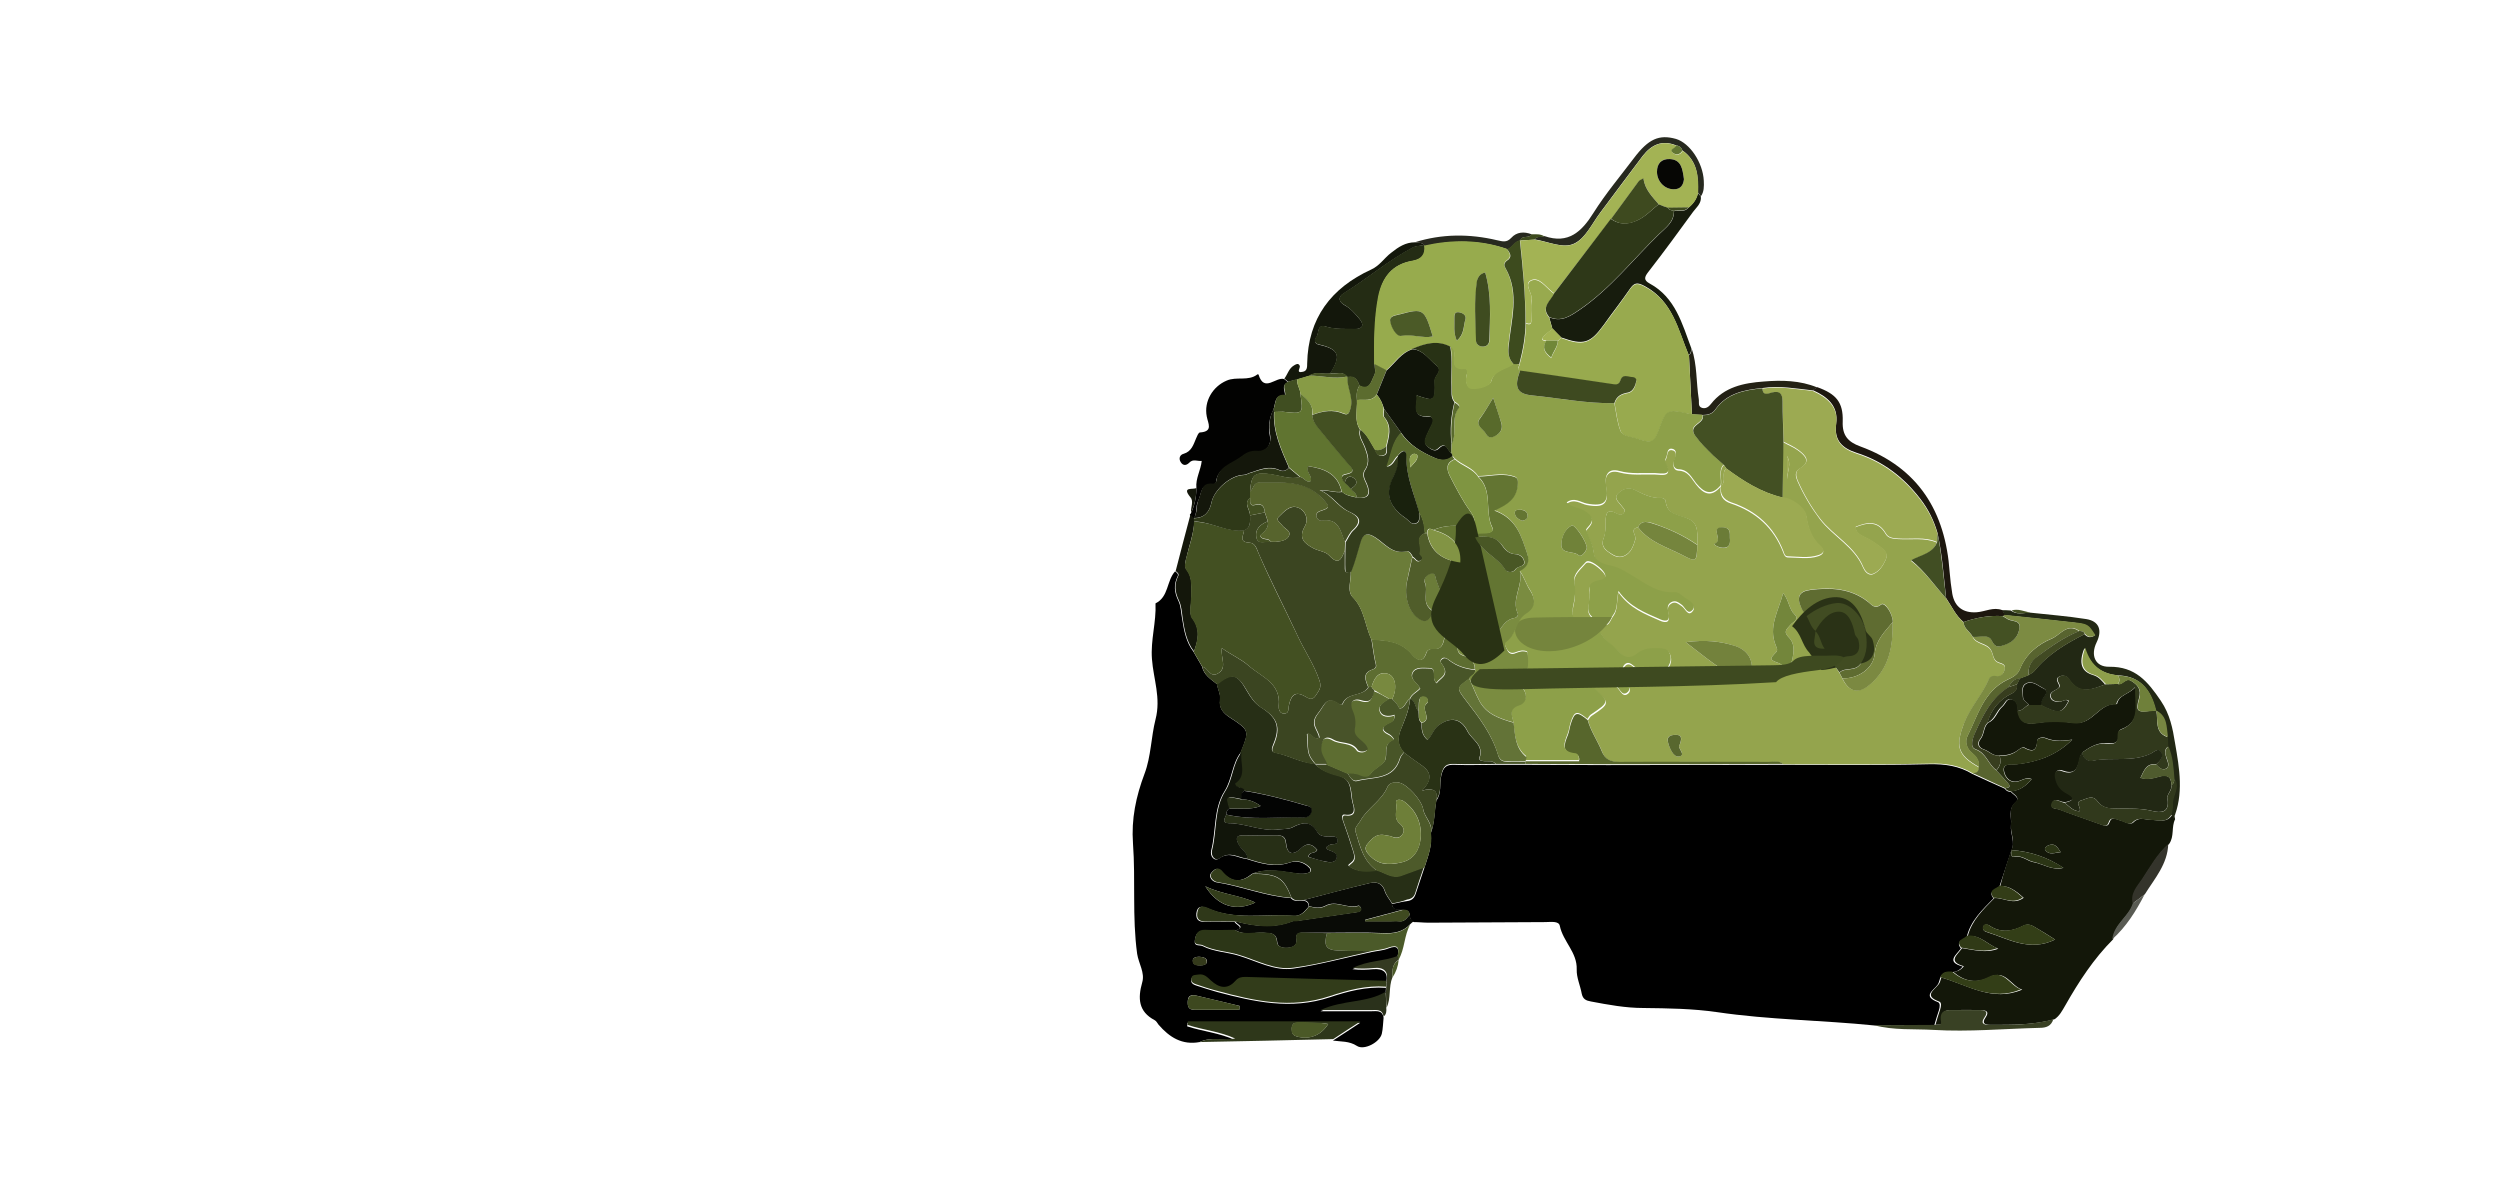<?xml version="1.0" encoding="utf-8"?>
<!-- Generator: Adobe Illustrator 20.0.0, SVG Export Plug-In . SVG Version: 6.00 Build 0)  -->
<svg version="1.1" id="Layer_1" xmlns="http://www.w3.org/2000/svg" xmlns:xlink="http://www.w3.org/1999/xlink" x="0px" y="0px"
	 viewBox="0 0 844 403" style="enable-background:new 0 0 844 403;" xml:space="preserve">
<style type="text/css">
	.st0{fill:#131709;}
	.st1{fill:#020201;}
	.st2{fill:#222814;}
	.st3{fill:#171C0D;}
	.st4{fill:#090B06;}
	.st5{fill:#13170B;}
	.st6{fill:#2E371A;}
	.st7{fill:#1D170F;}
	.st8{fill:#394124;}
	.st9{fill:#4B5A29;}
	.st10{fill:#27291F;}
	.st11{fill:#14170B;}
	.st12{fill:#232115;}
	.st13{fill:#2A311B;}
	.st14{fill:#34342B;}
	.st15{fill:#343A21;}
	.st16{fill:#595B53;}
	.st17{fill:#3D4B1E;}
	.st18{fill:#445123;}
	.st19{fill:#94A44D;}
	.st20{fill:#272F16;}
	.st21{fill:#485528;}
	.st22{fill:#293215;}
	.st23{fill:#3B4521;}
	.st24{fill:#4D5A2A;}
	.st25{fill:#57662C;}
	.st26{fill:#58642F;}
	.st27{fill:#2A3214;}
	.st28{fill:#333E17;}
	.st29{fill:#303A16;}
	.st30{fill:#333D17;}
	.st31{fill:#3F4A20;}
	.st32{fill:#435022;}
	.st33{fill:#2C3617;}
	.st34{fill:#11150A;}
	.st35{fill:#323C1A;}
	.st36{fill:#2F3819;}
	.st37{fill:#333D1B;}
	.st38{fill:#3D481F;}
	.st39{fill:#343A1B;}
	.st40{fill:#31391C;}
	.st41{fill:#373D1E;}
	.st42{fill:#2B3515;}
	.st43{fill:#404E21;}
	.st44{fill:#7C8B42;}
	.st45{fill:#6F803A;}
	.st46{fill:#4F5B2E;}
	.st47{fill:#414A23;}
	.st48{fill:#8E9F4B;}
	.st49{fill:#778641;}
	.st50{fill:#98AA4E;}
	.st51{fill:#A3B354;}
	.st52{fill:#2E3818;}
	.st53{fill:#3E4A1F;}
	.st54{fill:#242C14;}
	.st55{fill:#879B45;}
	.st56{fill:#4B5927;}
	.st57{fill:#9CAA52;}
	.st58{fill:#414E23;}
	.st59{fill:#627632;}
	.st60{fill:#2F3918;}
	.st61{fill:#8DA049;}
	.st62{fill:#435023;}
	.st63{fill:#97AB4D;}
	.st64{fill:#5F6C31;}
	.st65{fill:#2A3216;}
	.st66{fill:#73823C;}
	.st67{fill:#414C22;}
	.st68{fill:#73863B;}
	.st69{fill:#7B8941;}
	.st70{fill:#75853D;}
	.st71{fill:#6B7C37;}
	.st72{fill:#58672E;}
	.st73{fill:#030403;}
	.st74{fill:#7A8C40;}
	.st75{fill:#5D6D31;}
	.st76{fill:#637337;}
	.st77{fill:#72843D;}
	.st78{fill:#485329;}
	.st79{fill:#6E7F39;}
	.st80{fill:#6B7C39;}
	.st81{fill:#333D1C;}
	.st82{fill:#57642D;}
	.st83{fill:#607430;}
	.st84{fill:#3E4A20;}
	.st85{fill:#708738;}
	.st86{fill:#060604;}
	.st87{fill:#5C6C2F;}
	.st88{fill:#465125;}
	.st89{fill:#637532;}
	.st90{fill:#101409;}
	.st91{fill:#596A2D;}
	.st92{fill:#283215;}
	.st93{fill:#7F9541;}
	.st94{fill:#586A2B;}
	.st95{fill:#708239;}
	.st96{fill:#647532;}
	.st97{fill:#3F4C20;}
	.st98{fill:#4B5A27;}
	.st99{fill:#495725;}
	.st100{fill:#505D2A;}
	.st101{fill:#78893F;}
	.st102{fill:#879C45;}
	.st103{fill:#19210D;}
	.st104{fill:#293214;}
	.st105{fill:#829444;}
	.st106{fill:#8EA24E;}
</style>
<g>
	<path d="M632.8,346.2c-17.7-1.8-35.5-1.9-53.1-4.5c-8.3-1.2-16.6-1.3-24.9-1.4c-6,0-11.9-1.1-17.7-2.2c-1.7-0.3-2.7-0.8-3.1-2.6
		c-0.5-2.8-1.8-5.5-1.7-8.2c0.2-5.8-4.6-9.4-5.7-14.7c-0.3-1.8-3.2-1.3-4.9-1.3c-13.1,0-26.3,0.2-39.4,0.2c-1.7,0-3.3-0.2-5-0.2
		c-1-0.4-1.3-1.3-1.4-2.2c0-1.2-0.6-1.8-1.9-1.9c-1.5-0.3-3.8,0.7-4.1-2c1.7-0.3,3.5-0.8,5.2-1c1.5-0.2,2.3-0.9,2.8-2.3
		c0.9-2.9,2-5.8,2.9-8.7c1.2-3.9,2.8-7.6,2.2-11.8c1.4-3.6,1.2-7.4,1.9-11.1c1.9-2.5,1-5.7,1.7-8.5c0.7-3,1.8-3.7,4.5-3.6
		c4.6,0.2,9.2,0,13.8,0c3.3,0,6.7,0,10,0c9.3,0,18.6,0.1,27.8,0.1c19.7,0,39.4-0.1,59.2-0.1c16.5,0,32.9,0.2,49.4-0.2
		c5.4-0.1,10.1,0.6,14.6,3.3c3.7,1.7,7.3,3.4,11,5c0.4,0.8,1.2,1,2,1.1c0.9,1,3.2,2,1.6,3.5c-2.7,2.4-1.3,5-1.6,7.7
		c-0.3,3,1.6,5.8,0.1,8.7l0,0c-1.3,4-2.7,8-4,12c-1,1.2-4,1.4-2,4c-3.7,3.8-7.7,7.5-9,12.9c-1,1.2-4,1.4-2,4
		c-1.5,2.2-5.2,4.5,0.6,6.1c-1.1,1.4-2.3,1.8-3.6,1.9c-1.7-0.1-3.3,0-4,2c-0.3,0.8-0.4,1.7-0.9,2.3c-1.5,2-5.1,3.8,0.1,5.8
		c0.9,0.3,0.7,1.7,0.4,2.7c-0.6,1.7-1.1,3.5-1.6,5.2C646.3,346,639.5,346.1,632.8,346.2z"/>
	<path d="M405,351.8c-5.9,1.1-10.2-1.6-13.9-5.9c-0.4-0.5-0.7-1.2-1.3-1.5c-5.5-2.9-5.7-7.4-4.2-12.7c1-3.3-1.2-6.4-1.7-9.7
		c-1.7-12.4-0.5-24.9-1.4-37.2c-0.6-8.3,1-15.9,3.9-23.6c2.2-5.8,2.2-12.4,3.7-18.3c1.9-7.3-0.7-13.6-1.2-20.4
		c-0.5-6.4,1.5-12.5,1.2-18.8c4.5-2.2,3.7-7.6,6.6-10.8c0.6,0.4,1.2,0.9,0.9,1.6c-1.4,2.8-1.2,5.4,0.2,8.3c0.9,1.8,0.9,4.1,1.3,6.2
		c0.6,3.8,1.3,7.8,3.8,11c1,1.7,1.9,3.3,2.9,5c0.6,2.9,3,4.3,5.1,6c0.2,1.8,1.3,3.4,1,5.3c-0.4,2.8,1.1,4.5,3.4,6
		c6.6,4.3,6.5,4.4,3.6,11.7c-3,3.8-2.9,9-5.5,13.1c-3.8,6-2.8,13.4-4.5,20c-0.5,1.9,1,3.9,2.7,2.7c3.4-2.5,6.2-0.1,9.3,0.2
		c4.7,1.5,9.4,3,14.5,1.2c2.4-0.8,5-0.1,6.8,2c0.2,0.2,0.1,1.2-0.1,1.3c-2.1,0.9-4.2,0.4-6.3,0.1c-4.4-0.6-8.8-1.4-13.1,0.4
		c-3.4,2.8-6.8,3.2-9.9-0.4c-0.8-0.9-1.7-1.8-2.9-0.9c-0.6,0.5-1.4,1.3-1.4,1.9c0.1,1.2,1.1,2.1,2.3,2.3c8.4,1.3,16.4,4.7,25,5.3
		c1.1,1.4,2.6,0.7,4,0.9c1.3,0,2,0.7,2,2c-1.4,1.6-2.6,3.3-5.2,3.1c-9.7-0.8-19.7,1.6-29.1-2.6c-1.6-0.7-3.3-0.9-3.6,1.7
		c-0.2,2.2,0.8,3,2.9,2.9c3.3-0.1,6.7,0,10,0c0.2,1,3.9,2,0,3c-3.3,0-6.6,0.1-9.9,0c-2.5-0.1-3.2,1.3-3.5,3.2
		c-0.4,2.3,1.6,1.5,2.6,2c3.9,2,8.3,2,12.4,3.3c5.9,1.8,11.9,5.2,18.2,4.3c8.9-1.3,17.6-3.7,26.5-5.6c1.9-0.4,3.9-0.5,5.6-1.2
		c3.3-1.3,3.7,0.1,3.1,2.9c-4.7,1.9-10.1,1.5-15.2,4.1c2.7,0.3,4.8,0.2,7,0c3.6-0.3,5.1,1.3,4.4,4.3c-15.8-0.4-31.7-0.8-47.5-1.3
		c-1.5,0-2.4,0.1-3.4,1.3c-2.7,3.1-5.7,2.2-8.3-0.1c-1.3-1.2-2.4-2.2-4.2-2c-1,0.1-2.1-0.1-2.4,1.2c-0.3,1.3,0.7,1.8,1.6,2.1
		c2.4,0.8,4.7,1.5,7.1,2.2c12.5,3.3,24.9,6.1,38,1.8c6-2,12.4-3.7,19-3.2c0,0.6-0.1,1.1-0.1,1.7c-6.4,3.8-14.3,2.5-22,6.2
		c6.5,0,11.8,0,17.1,0c1.8,0,3.8-0.5,4.2,2.2c-0.2,1.8-0.2,3.7-0.6,5.4c-0.7,2.9-6,5.7-8.4,4.1c-2.6-1.7-5.4-1.4-8.1-1.8
		c3.1-2,6.2-4,9.2-6c-19.5,0-38.9,0-58.3,0c0,0.4-0.1,0.8-0.1,1.2c5.2,1.7,10.9,2.2,16.1,4.6C412.9,351.4,408.8,349.9,405,351.8z
		 M418.4,340.9c0-0.4,0.1-0.9,0.1-1.3c-4.9-1.2-9.8-2.3-14.7-3.5c-1.5-0.3-2.7-0.1-2.8,1.8c-0.1,1.7,0.1,3,2.2,3
		C408.3,340.9,413.4,340.9,418.4,340.9z M406.9,299.2c4.3,6.8,10.2,8.6,16.9,5.5C418.5,302.2,412.6,302,406.9,299.2z M404.8,323
		c-1,0-2.2,0.3-2.1,1.4c0.1,1.4,1.4,1.5,2.6,1.5c1,0,2.2-0.3,2.2-1.4C407.3,323.2,405.9,323.1,404.8,323z"/>
	<path class="st0" d="M679,287c1.5-2.9-0.4-5.8-0.1-8.7c0.3-2.6-1.1-5.3,1.6-7.7c1.6-1.4-0.7-2.4-1.6-3.5c3-0.2,5.1-1.8,7-4.1
		c-1.5-0.6-2.6,0-3.6,0.4c-3.3,1.5-5.3-0.8-5.7-3c-0.6-3,2.5-2.2,4.3-2.4c7.1-0.8,13.5-3.1,18.7-8.3c-3,0.4-5.9,0.7-8.8-0.5
		c-1.1-0.5-3-0.2-3,0.9c-0.3,3.7-1.8,3.7-4.5,2.2c-0.4-0.2-1.5,0.5-2.1,1c-1.8,1.3-3.9,1.8-6.1,1.7c-2.2,0.4-3.5-1.4-5.3-2
		c-2-0.6-2.1-2.3-1.2-3.4c1.4-1.7,1-4.1,2.6-5.6c2.6-1,3-3.9,4.9-5.5c1.1-0.9,1.3-3,3.4-2.3c1.7,0.6,1.7,2.2,1.8,3.8
		c0.6,3.5,2.3,4.7,6.1,4.1c4.2-0.7,8.7-0.6,12.9-0.1c6.3,0.8,8.4-6.9,14.4-6.3c0.7-3.3,4.1-3.2,6.4-5.9c-0.2,6,2,11.8-5,14.4
		c-0.9,0.3-0.9,1.3-0.9,2.2c0.1,2.4-1.5,2.7-3.3,2.5c-3.4-0.4-6.1,1.1-8.7,3c-0.3,0.5-0.8,1.1-0.9,1.6c-0.7,3.2-1.3,6.4-6,4.6
		c-1.7-0.6-2.7,0.4-2.2,2.5c0.6,2.4,1.8,4,4,5.2c3.3,1.7,1.4,2.5-0.8,3c-0.3,0-0.7-0.1-1-0.1c-1.2-0.3-2.7-1.3-3.4,0.4
		c-0.9,2.2,1.4,1.8,2.4,2.2c4.6,1.8,9.3,3.3,13.9,5c1.1,0.4,2.4,1,2.9-0.5c0.8-2.4,2.2-1.2,3.5-0.9c1.6,0.3,3.5,1.9,4.7,0.7
		c2-2,3.9-0.8,5.9-0.8c2.5,0,5.4,1.2,7.2-1.8c0.8,0.3,0.8,1,0.9,1.6c-1.3,2.6-0.2,5.8-2,8.3c-3.7,3.3-6.2,7.8-8.9,11.9
		c-1.4,2.2-3.9,4.8-3.1,8.2c-1.5,4.5-6.5,7-6.9,12.1c-6.6,6.6-11.6,14.3-16.2,22.4c-1,1.7-1.9,3.5-3.6,4.6c-7.1,2-14.4,1.9-21.6,1.9
		c-1.9,0-3.1-0.5-1.6-2.6c1.2-1.8,0.2-2.3-1.4-2.4c-2.8,0-5.6-0.1-8.4,0c-2.6,0-5.7-0.5-4.9,4c0.2,1.4-1.4,0.8-2.3,1
		c0.5-1.7,1-3.5,1.6-5.2c0.3-1,0.6-2.4-0.4-2.7c-5.2-1.9-1.7-3.8-0.1-5.8c0.5-0.6,0.6-1.5,0.9-2.3c8.9,2.5,17.3,8.4,27.3,4.1
		c-3.8-1.2-5.6-7-11-4.2c-4.5,2.3-8.6,1.4-12.3-1.8c1.3-0.1,2.5-0.5,3.6-1.9c-5.7-1.6-2.1-3.9-0.6-6.1c4.1,0.6,8.1,1.8,12.2,0.2
		c-3.5-1.3-6.1-4.8-10.3-4.2c1.4-5.5,5.3-9.1,9-12.9c3.2-0.2,6.4,2.5,9.9-0.1c-2.5-2.2-4.7-4-7.9-4C676.3,295,677.6,291,679,287
		c0.2,0.8-0.4,2.6,1,2.3c2.7-0.6,4.3,1.4,6.6,1.8c3.3,0.6,6.3,2.9,10,1.9C691.2,289.4,685.4,287.4,679,287z M693.8,317.2
		c-2.3-1.5-4.1-2.6-6-3.7c-1.4-0.8-2.8-1.9-4.6-1c-3.9,2-7.8,2.6-11.7-0.1c-0.5-0.3-1.4-0.4-1.8,0.2c-0.6,0.9,0,1.7,0.8,2
		C677.8,316.8,685,321.5,693.8,317.2z M695.7,287.7c-1.2-1.9-2.1-3.3-4.4-2.2c-0.6,0.3-1.2,1-0.8,1.5
		C691.8,288.8,693.6,287.9,695.7,287.7z"/>
	<path class="st1" d="M403.9,164.7c-0.3-3.2,1.5-6,1.8-9.1c-1.4,0.2-2.9-0.8-4.2,0.6c-1,1-2.1,1.1-2.9-0.2c-0.8-1.3-0.2-2.5,1-2.8
		c2.7-0.8,3.3-3.1,4.2-5.2c0.3-0.7,0.8-2,1.3-2c4.6-0.3,2.7-3.1,2.3-5.4c-1-5.1,2-10.1,6.7-12.1c3.4-1.5,7.3,0.3,10.4-2.1
		c0.1-0.1,0.4,0,0.4,0.1c1.9,6.2,5.9,0.5,8.7,1.5c0.4,0.4,0.9,0.7,1.3,1.1c-2.6,1-0.9,2.9-1.1,4.5c-3.7-0.4-3.1,2.7-3.9,4.7
		c-1.4,2.8-1.8,5.8-1.2,8.9c0.7,3.4-1.6,5.5-4.3,5.4c-2.7-0.2-4,0.8-5.9,2.2c-3.2,2.3-7.4,3.2-8,8c0,0.4-0.7,0.9-1,0.9
		c-4.3-0.6-3.8,3.1-5,5.4c-1,1.9-0.2,4.3-1.6,6.2c-0.4-0.4-0.7-0.8-1.1-1.2c-0.2-0.3-0.1-0.5,0.2-0.7
		C403.4,170.4,403.9,167.6,403.9,164.7z"/>
	<path class="st2" d="M681,240c0-1.5,0-3.1-1.8-3.8c-2-0.7-2.3,1.4-3.4,2.3c-1.9,1.6-2.4,4.5-4.9,5.5c1.3-4.5,4.1-7.9,8.3-9.9
		c1.6-0.8,1.7-1.8,1.7-3.1c0.3-0.7,0.7-1.3,1-2c1-0.4,2-0.7,2.9-1.1c0.7-0.5,1.5-0.8,2-1.4c4.5-5.6,10.6-9.2,16.9-12.4
		c1.1,1.2,2.2,1.3,3.5,0.4c-2.3-3.5-2.5-3.7-7.1-4.3c-7.7-0.9-15.5-1.7-23.3-2.5c-0.3-0.6-0.6-1.1-1-1.7c1,0,2,0,3,0.1
		c2,1.5,4.2,0.9,6.3,0.7c6.4,0.7,12.9,1.2,19.2,2.2c4.4,0.7,5.5,3.8,3.5,7.9c-2.1,4.3-0.5,8.3,4.3,8.2c8.8-0.1,13,5,17.4,11.5
		c3.1,4.6,4,9.3,4.8,14.3c1.5,8.6,3,17.2-0.6,25.7c-0.1-0.7-0.2-1.3-0.9-1.6c0.2-1.1,0.6-2.2,0.5-3.3c-0.3-3,2.7-5.7,0.5-8.8
		c-0.3-3.7-0.5-7.5-2.1-11c0-1-0.1-2.1-0.1-3.1c-0.5-3.3-0.1-7-3.9-8.9l0.1,0.1c-1.9-8.1-6.1-11.9-13.1-12c-5.1-0.6-9.1-3-11-9.2
		c-2.1,5.2-0.9,8,2.9,9.1c2,0.6,2.9,1.9,4.1,3.2c-4.4,1.6-8.7,3.7-12.2-1.7c-0.6-1-1.7-1.6-3-1.1c-1.6,0.6-1.1,1.5-0.5,2.7
		c0.7,1.2-0.6,1.7-1.4,2.1c-0.9,0.5-1.8,1.2-1.4,2.3c0.4,1.3,1.6,1.5,2.8,1.6c1.1,0.1,2.1-1.3,3.3-0.3c-2.3,4.3-3.4,4.4-9.5,1.3
		c0.2-0.6,0.3-1.3,0.6-1.9c0.7-1.2,2.4-2.8,0.5-3.7c-1.8-0.9-3.7-2.8-5.9-1.7c-1.8,0.9-1.1,2.9-1.1,4.5c0,1.4,1.4,1.8,2,2.7
		C683.6,238.5,682.8,240.1,681,240z"/>
	<path class="st3" d="M574.2,66.3c0.3,2.3-1.4,3.6-2.6,5.2c-5,6.9-10,13.7-15.2,20.4c-1.3,1.7-1.5,2.7,0.5,3.8
		c8.7,4.7,11,13.6,14.1,21.9c-0.1,0.8-0.1,1.7-0.9,2.3c-3.6-8.6-5.4-18.2-14.8-23.3c-2.6-1.4-3.6-1.2-5.1,1c-2.8,4.1-5.9,8-8.8,12.1
		c-4.6,6.3-6.8,6.9-14.4,4.2c-1-1-2-2-2.9-2.9c-0.4-1.3-0.7-2.6-1.1-3.9c4.1,1.7,6.9-0.2,10.3-2.5c10.4-7.1,18-17,26.9-25.6
		c2-2,5.1-4,4.9-7.7c1.6-0.4,3.6,0.5,4.9-1.2c1.6-1.3,2.8-2.9,3.2-5C573.5,65.5,573.8,65.9,574.2,66.3z"/>
	<path class="st4" d="M417,314c3.9-1,0.3-2,0-3c6.4,1.7,12.9,2.5,19.3,0c0.4-0.2,1,0,1.5-0.1c6.8-1,13.6-2,20.4-3
		c0.7-0.1,1.3-0.4,1.3-1.1c0-0.4-0.6-1.1-0.8-1.1c-3.7,1.3-7.5-1.9-11.1,0c-2,1.1-3.8,0.7-5.7,0.2c0-1.3-0.7-2-2-2
		c7.5-2,15-4,22.6-5.8c2.2-0.5,4.2,0.1,5,2.8c0.5,1.5,1.6,2.7,2.4,4.1c0.3,2.8,2.5,1.7,4.1,2c-4.4,1.2-8.8,2.3-13.1,3.5
		c0,0.2,0,0.3,0,0.5c2.8,0,5.6,0,8.4,0c1,0,2-0.1,3,0c1.9,0.3,2.6-1.1,3.6-2.2c0.1,1,0.4,1.8,1.4,2.2c-0.4,0.3-0.8,0.6-1.2,1
		c-2.5,2.7-5.7,3.2-9.3,3c-6.3-0.3-12.6-0.1-18.8-0.1c-2.5,0-4.9,0-7.4,0c-1.7,0-3.3-0.3-2.9,2.5c0.3,1.8-1.3,2.5-3,2.6
		c-1.6,0.1-3.4-0.2-3.5-2c-0.3-3.2-2.3-2.9-4.6-3.1C423.4,314.7,420.1,315.9,417,314z"/>
	<path class="st5" d="M434.9,128.9c-0.4-0.4-0.9-0.7-1.3-1.1c1.1-1.4,1.5-3.4,3.2-4.4c0.7-0.4,1.5-1,2,0.1c0.3,0.7-1.5,2.6,1.1,2
		c1.4-0.3,1.4-1.6,1.4-2.8c0.3-15.3,8.1-25.5,21.6-31.7c2.9-1.3,4.4-3.9,6.8-5.7c2.4-1.9,4.8-3.5,8-3.5c1,0.4,2.4-0.2,3.2,1
		c-1.3,0.2-2.7,0.2-3.9,0.8c-8.3,4.4-15.4,10.5-23.4,15.5c-1.8,1.1-1.8,2.7,0.3,3.9c2.1,1.1,3.6,2.9,5.1,4.7c1.7,2,1.1,3.4-1.6,3.4
		c-3.2-0.1-6.5,0.2-9.7-0.8c-3.2-1-2.3,2.4-3.3,3.6c-0.5,0.6-1,2.1,1,2.5c6.7,1.5,7.5,3.7,3.7,9.7c-2.3,0.4-4.9-0.8-7.1,0.8
		c-1.3,0.4-2.7,0.8-4,1.2C437,128.3,436,128.6,434.9,128.9z"/>
	<path class="st6" d="M405,351.8c3.8-1.9,7.9-0.4,12-1.2c-5.2-2.4-10.9-2.9-16.1-4.6c0-0.4,0.1-0.8,0.1-1.2c19.4,0,38.7,0,58.3,0
		c-3.1,2-6.2,4-9.2,6C435,351.2,420,351.5,405,351.8z M448.4,345.7c-2.1-0.5-9-0.8-10.2-0.7c-1.4,0.2-2.1,0.9-2.1,2.3
		c0,1.2,0.2,2.2,1.7,2.6C441.9,351.1,446,349.6,448.4,345.7z"/>
	<path class="st7" d="M676,206c0.3,0.6,0.6,1.1,1,1.7c-0.3,0.2-0.6,0.3-0.9,0.3c-4.5-0.3-8.9,0.5-13.2,2c-2.7-2.2-4-5.3-5.9-8.1
		c-0.8-7.4-1.3-14.8-2.9-22c-1.2-4.2-3.1-8-5.8-11.5c-5.6-7.3-12.6-12.7-21.4-15.5c-5-1.6-7.8-4.2-7-10c0.8-5.9-3-9-7.9-11.2
		c0.5-0.3,1-0.7,1.5-1c6.4,2.3,8.8,5.1,8.6,11.6c-0.2,4.7,1.8,6.9,5.9,8.4c19.7,7.2,28.8,22.1,30.2,42.4c0.2,2.5,0.5,4.9,0.9,7.4
		c0.8,4.4,3.7,6.5,8.2,6.2C670.2,206.5,673,204.8,676,206z"/>
	<path class="st8" d="M653,346c0.9-0.1,2.5,0.4,2.3-1c-0.8-4.5,2.3-4,4.9-4c2.8,0,5.6,0,8.4,0c1.7,0,2.7,0.6,1.4,2.4
		c-1.5,2.1-0.3,2.6,1.6,2.6c7.3,0,14.5,0.1,21.6-1.9c-0.7,2.3-2.4,2.9-4.6,2.9c-11.9,0.3-23.9,1.4-35.8,0.7
		c-6.7-0.4-13.5,0.2-20.1-1.6C639.5,346.1,646.3,346,653,346z"/>
	<path class="st9" d="M448,315c6.3,0,12.6-0.2,18.8,0.1c3.6,0.2,6.7-0.3,9.3-3c-2.1,3.7-1.8,8.3-4,12c-0.1-0.4-0.2-0.9-0.3-1.3
		c0.6-2.7,0.3-4.1-3.1-2.9c-1.8,0.7-3.8,0.8-5.6,1.2c-3.8,0-7.7,0-11.5-0.2C447.6,320.7,446.8,319.2,448,315z"/>
	<path class="st10" d="M574.2,66.3c-0.3-0.4-0.6-0.9-1-1.3c0.2-5.5-0.2-10.7-5.2-14.2c-0.4-1-1.1-1.6-2.1-1.7
		c-4.8-2-8.4-0.2-11.3,3.5c-4.8,6.3-9.5,12.7-14.3,19.1c-2.8,3.7-5,8.7-8.8,10.5c-3.8,1.9-8.9-0.7-13.5-1.4c0.9-1.2,2.3-0.7,3.4-1.1
		c8.1,2.8,12.6-1.5,16.6-7.9c4.1-6.5,9-12.3,13.6-18.4c4.9-6.5,8.5-8.1,14.2-6.5c4.7,1.4,9.1,8,9.4,14.1
		C575.3,62.9,575.3,64.8,574.2,66.3z"/>
	<path class="st11" d="M401.9,173.7c0.4,0.4,0.7,0.8,1.1,1.2l0.1,0.1c0,0.3,0,0.7,0.1,1c-0.2,4.2-1.7,8-2.6,12
		c-0.4,1.5-0.9,3.2,0,4.3c2.2,2.8,1.5,6,1.6,9c0.1,2.5-0.9,5.7,0.3,7.3c2.9,3.9,2,7.5,0.6,11.3c-2.5-3.2-3.2-7.2-3.8-11
		c-0.3-2.1-0.4-4.4-1.3-6.2c-1.4-2.9-1.6-5.5-0.2-8.3c0.3-0.7-0.3-1.2-0.9-1.6C398.5,186.5,400.2,180.1,401.9,173.7z"/>
	<path class="st12" d="M613.5,130.8c-0.5,0.3-1,0.7-1.5,1c-5.6-0.6-11.3-1.7-17-0.8c-6.1,0.6-12,1.7-15.9,7.2
		c-1,1.5-2.6,1.9-4.3,1.9c-1.2-0.1-2.4-0.1-3.6-0.2c-0.3-6.7-0.7-13.3-1-20c0.8-0.6,0.8-1.4,0.9-2.3c1.9,5.6,1.5,11.4,2.4,17.1
		c0.2,1.1-0.4,2.5,1.1,3c1.3,0.4,2.3-0.4,3-1.3c4.5-5.8,11.1-7.1,17.8-7.6C601.5,128.3,607.7,128.4,613.5,130.8z"/>
	<path class="st10" d="M480.8,82.8c-0.8-1.2-2.2-0.6-3.2-1c9.2-2.9,18.5-2.9,27.8-0.7c1.9,0.4,3.2,0.9,4.8-0.8
		c1.8-2,4.3-2.2,6.9-1.2c-0.7,1.6-3.3,0.1-3.8,2.1l0,0c-1.9,0.3-2.6,2.4-4.3,3c-9.2-3.2-18.5-3.2-27.9-1.1L480.8,82.8z"/>
	<path class="st13" d="M467.1,343.2c-0.4-2.6-2.4-2.2-4.2-2.2c-5.3,0-10.6,0-17.1,0c7.8-3.6,15.6-2.3,22-6.2
		c0.1,1.8,0.2,3.6,0.2,5.4C468.1,341.3,468.1,342.4,467.1,343.2z"/>
	<path class="st14" d="M720,305c-0.9-3.4,1.6-6,3.1-8.2c2.7-4.1,5.1-8.5,8.9-11.9c-0.2,6.8-4.6,11.7-7.9,17
		C722.7,303,721.4,304,720,305z"/>
	<path class="st15" d="M468.1,340.2c-0.1-1.8-0.2-3.6-0.2-5.4c0-0.6,0.1-1.1,0.1-1.7c0-0.7,0-1.3,0.1-2c0.7-3-0.8-4.7-4.4-4.3
		c-2.2,0.2-4.3,0.3-7,0c5.1-2.6,10.5-2.2,15.2-4.1c0.1,0.4,0.2,0.9,0.3,1.3l0,0c-2.2,1.4-2.2,3.7-2.1,5.9
		C468.7,333.3,469.7,337,468.1,340.2z"/>
	<path class="st16" d="M720,305c1.3-1,2.7-2,4-3c-2.9,5.6-6.2,10.9-10.9,15.1C713.6,312,718.6,309.5,720,305z"/>
	<path class="st11" d="M403.9,164.7c0,2.9-0.5,5.7-1.8,8.4c-0.2-1.8,1-3.8-0.2-5.2C398.7,164,403,165.5,403.9,164.7z"/>
	<path class="st17" d="M513.2,81.2c0.5-2,3-0.5,3.8-2.1c1.5,0,3-0.2,4.4,0.7c-1.1,0.4-2.5-0.1-3.4,1.1
		C516.4,81,514.8,81.1,513.2,81.2z"/>
	<path class="st9" d="M470.1,330c-0.1-2.3-0.2-4.5,2.1-5.9C472,326.2,471.3,328.2,470.1,330z"/>
	<path class="st18" d="M685.4,206.8c-2.2,0.2-4.4,0.8-6.3-0.7C681.3,205.4,683.3,206.4,685.4,206.8z"/>
	<path class="st19" d="M657,202c1.9,2.7,3.3,5.9,5.9,8.1c0.1,2.2,2.2,3.2,3.1,5c1.2,2.6,4.8,2.1,6.2,4.6c0.8,1.4,0.6,3.4,2.5,4.1
		c1.1,0.4,2.5,0.6,2.1,2.2c-0.4,1.5-1.2,2.8-3.1,2.4c-1.2-0.2-1.9,0.3-2.4,1.3c-2.2,5.1-6.1,9.2-8.2,14.5c-3,7.6-2.4,10.8,5,14.9
		c0.1,1.5-0.7,2-2,2c-4.5-2.7-9.2-3.5-14.6-3.3c-16.5,0.4-32.9,0.2-49.4,0.2c-1.5-1.2-3.2-0.7-4.8-0.7c-16.8-0.1-33.6-0.1-50.4,0
		c-3.1,0-5-0.7-6.1-3.7c-1.4-3.5-3.7-6.7-4.7-10.4c0.4-0.5,0.7-1.2,1.2-1.5c6.4-4.3,6.4-4.3,0.4-9.5c-0.3-0.2-0.5-0.4-0.7-0.7
		c-0.6-0.7-1.8-1.3-1-2.5c0.6-0.9,1.7-1,2.7-0.5c2.1,1,4.1,2.3,6.3,3c1.9,0.6,2.5,4.3,4.5,2.8c2.1-1.5-0.8-3.4-1.2-5.2
		c-0.3-1.4-0.8-3.2,0.4-4.3c1.5-1.4,2.6,0.5,3.9,1.1c1.6,0.8,3.3,1.6,4.9,2.5c1.4,0.8,2.9,1.3,4-0.3c1.4-2,3.3-3.9,2.5-6.7
		c-0.6-2.1-2.3-2.1-4-2.1c-2.6-0.1-5,0.1-7.1,1.8c-2.3,1.9-4.3,1.5-6.1-0.6c-1.7-2-4.2-3.3-5.7-5.6c-1.4-2.1-3.5-3-6.1-2.6
		c-0.3,0-0.6,0-1,0c-3.2-1.8-3.6-4.7-2.8-7.7c0.6-2.6,0.7-5.1,0.3-7.8c-0.4-2.6,2.3-4.7,3.8-6.5c1.1-1.2,3.9,0.9,5.4,2.4
		c1.6,1.5,2.2,3.2-1,3.7c-1.6,0.2-3.3,1.1-3.1,2.7c0.3,2.2-0.1,4.2-0.4,6.3c-0.3,2.9,2.3,4.2,4.5,5.3c2.7,1.3,2.8-1.3,3.9-2.6
		c1.6-2.1,1.1-4.7,1.8-8.1c3.8,5.4,8.9,7.3,13.9,9.5c2.4,1.1,3.6,0.5,3-2.2c-0.3-1.4-0.5-2.6,0.9-3.5c1.4-0.9,2.4,0.1,3.6,0.9
		c1.2,0.8,2.1,3.7,3.7,1.6c1.2-1.5-0.9-3-2.3-3.8c-1.3-0.7-2.3-2.2-3.9-2.1c-5.2,0.4-9.1-2.5-13.3-5c-2.5-1.5-5.2-3.4-8-3.9
		c-3-0.6-5.6-1.7-5.9-4.4c-0.3-2.9-1.6-5.2-2.6-7.7c-0.1-0.2,0.5-0.8,0.8-1.2c2.5-2.7,0.6-4.1-1.6-5.4c-1.7-1-4.1-0.9-5.8-2.7
		c2.6-1.9,4.8,0,6.8,0.4c5.9,1.1,7.6-0.4,6.5-6.3c-0.7-3.6,1-5.7,4.5-4.7c4,1.1,7.9,0.6,11.9,0.7c2.5,0.1,6.5,1.1,3.5-3.9
		c-0.2-0.3,0.1-1,0.4-1.4c0.5-1.1,0.2-3.2,2-2.9c1.7,0.3,1.4,2,0.8,3.3c-0.7,1.6-0.4,3.5,1.3,3.6c3.4,0.1,4.4,2.7,6,4.7
		c2.6,3.3,5.2,4.4,8.3,0.7c-0.4,2.8,0.6,4.8,3.5,5.7c8.4,2.8,14.4,8.2,17.6,16.5c0.3,0.8,0.6,1.6,1.5,1.7c3.5,0,7,0.7,10.3-0.4
		c1.9-0.6,2.4-1.8,0.7-3.2c-3-2.7-4.1-6.2-4.7-10.1c-0.4-2.8-5-6.1-8.1-6.2c0.1-6.3,0.2-12.6,0.3-19c1.7,1,3.6,1.7,5.2,2.9
		c2.2,1.7,4.3,3.7,0.4,6c-1.9,1.1-1.4,2.8-0.7,4.4c2,4.5,4.5,8.7,7.5,12.7c4.4,5.8,11.6,9.2,14.6,16.4c0.5,1.1,1.7,2.9,3.5,2.1
		c2-0.9,3.2-2.8,4.1-4.8c0.9-2-0.4-3.2-1.7-4.2c-1.7-1.3-3.5-2.5-5.4-3.4c-1.5-0.8-3-1.3-3.1-3.4c4-1.6,7.6-2.2,10.2,2.3
		c0.8,1.4,2.4,1.6,4.2,1.7c4.4,0.3,8.9-0.6,13.1,1.2c-1.5,3.8-5.4,4.3-8.8,6.1C650,193,653.1,197.8,657,202z M612.9,213.1
		c0,2.5-2.1,6.1,3.1,5.9c0.7,1.3,1.5,2.6,2.2,3.9c0.9,1.4,1.8,2.8,2.7,4.1c0.3,0.6,0.7,1.3,1,1.9c2.2,4.7,5.4,5.4,9.2,2.3
		c6.8-5.6,7.9-13.2,7.9-21.3c0-2.8-2.7-6.9-3.9-5.9c-2.3,1.8-3.3,0-4.6-1c-5.8-4.5-12.6-4.8-19.4-3.9c-3.8,0.5-4.6,2.5-3,6
		c0.5,1,1.2,1.9,1.8,2.9C610.9,209.7,611.3,211.8,612.9,213.1L612.9,213.1z M553,178c3.8,5,9.7,6.7,15,9.4c4.7,2.5,4.9,2.2,5-3.4
		c-0.1-3.3,0.8-7.1-3-8.8c-3.2-1.4-7.3-1.2-7.7-6.2c0-0.4-1.1-1-1.6-0.9c-3.4,0.2-6.1-1.4-8.9-2.7c-2.1-1-4.1-0.2-5.5,1.2
		c-1.7,1.7,0.2,2.9,1.1,4.2c0.5,0.8,1.7,1.3,0.7,2.5c-0.7,0.8-1.5,0.5-2.3,0.1c-3.1-1.8-3.8-0.1-3.7,2.7c0,2,0,4-0.8,5.9
		c-0.7,1.8,0.1,3.3,1.6,4.3c1.6,1.2,3.4,2.4,5.5,1.4c2.3-1.1,3-3.3,3.7-5.6C552.5,180.7,550,178.7,553,178z M569.1,216.8
		c6.6,5,12,9.8,18.7,12.6c1.3,0.5,2.5,0.9,3.1-1c1.5-4.7-0.3-8.7-5.1-10.3C580.9,216.5,575.8,215.9,569.1,216.8z M602,200.2
		c-1.6,6.1-5.1,11.4-2.5,17.7c0.3,0.7,0.8,1.6,0.1,2.3c-2.2,2.3-2.3,2.5,1,3.7c1.2,0.4,3.1,3.2,4,0.4c0.9-2.9,1.7-6.7-0.6-9
		c-2.2-2.2-0.7-2.9,0.4-4.3c0.8-1,3.2-1.8,1.5-3.5C603.9,205.6,604,202.7,602,200.2z M584,181.6c0-1.8,0.2-3.5-2.3-3.5
		c-4.7-0.1,0.3,4.5-2.8,5.5c-0.7,0.2,1.3,1.2,2.3,1.4C583.8,185.3,584.2,183.6,584,181.6z M566.9,251.8c1.1-2.5,1-3.9-1.6-3.7
		c-1.6,0.1-2.7,0.8-2.2,2.4c0.5,2.1,1.9,5,3.5,4.9C569.5,255.1,566.4,252.5,566.9,251.8z M603.3,154c0,2.6,0,5.2,0,7.8
		C603.4,159.2,604.9,156.6,603.3,154z"/>
	<path class="st20" d="M470,305c-0.8-1.4-1.9-2.6-2.4-4.1c-0.8-2.7-2.8-3.3-5-2.8c-7.6,1.8-15.1,3.9-22.6,5.8
		c-1.4-0.1-2.9,0.5-4-0.9c-2.6-6.8-4.6-8-13.1-8.1c4.3-1.8,8.7-1.1,13.1-0.4c2.1,0.3,4.2,0.9,6.3-0.1c0.2-0.1,0.3-1,0.1-1.3
		c-1.8-2.1-4.4-2.8-6.8-2c-5.1,1.8-9.8,0.3-14.5-1.2c0-2.1-2-3-2.8-4.5c-1-1.9-1.6-3.5,1.6-3.4c3.7,0.1,7.3,0.1,11,0
		c1.9,0,3,0.5,3.2,2.7c0.4,3.6,2.3,4.3,4.9,1.8c2.2-2.1,4-1.6,5.6,0.4c-0.5,1.5-2.7,0.4-2.9,2.4c1.9,0.5,3.7,1.1,5.4,1.5
		c1.4,0.3,3.4,0.7,4-0.9c0.6-1.7-1.1-2.4-2.5-2.9c-0.5-0.2-0.9-0.3-0.8-1.1c0.3-0.2,0.7-0.5,1.1-0.7c0.9-0.5,2.7,0.3,2.6-1.5
		c-0.1-1.4-1.4-1.4-2.7-1.3c-1.5,0.1-3.3-0.1-4.1-1.4c-2.2-4-5.2-3.4-8.4-1.7c-1.4,0.7-2.9,0.5-4.4,0.7c-5.9,0.9-11.4-2.1-17.2-2.1
		c-2.4,0-1.1-1.7-0.8-2.9c8.7,2,17.5,0.6,26.2,0.9c1.3,0,2.3-0.6,2.5-2c0.3-1.7-0.9-1.7-2.1-2.1c-6.8-2-13.6-3.8-20.7-4.9
		c-0.6-1.5-3-0.5-3.2-2.4c4.2-2.9,1.4-7.1,2.2-10.6c3-7.3,3-7.4-3.6-11.7c-2.3-1.5-3.8-3.1-3.4-6c0.3-1.9-0.8-3.5-1-5.3
		c5.1-3.9,6.8-3.6,10.1,2.3c1.3,2.2,2.6,4.2,4.8,5.6c5.4,3.4,6.6,6.6,4.2,12.3c-0.6,1.5-1,2.7,0.7,3c4.5,0.9,8.5,3.4,13.2,3.7
		c2.3,2.4,5.2,3.2,8.3,4.1c4.6,1.3,3.6,5.8,4.5,9.1c0.5,1.6,1.4,4.6-2.6,4c-1.1-0.2-1,1-0.7,1.9c1.3,3.6,2.5,7.2,3.6,10.8
		c0.9,2.9-0.6,3.1-1.8,4.4c3.1,2.5,6.4,2,9.7,1.6c2.7,0.8,5.1,2.9,8.2,1.8c2.6-0.9,5.1-1.9,7.7-2.8c-1,2.9-2,5.8-2.9,8.7
		c-0.4,1.4-1.3,2.1-2.8,2.3C473.5,304.3,471.7,304.7,470,305z"/>
	<path class="st21" d="M515,257.9c-3.3,0-6.7,0-10,0c-1-1.2-2.4-0.8-3.7-0.9c-0.8-0.1-2.2-0.2-1.8-1.1c1.6-4.4-2.5-6.1-4-9
		c-2.2-4.5-5.8-5-9.8-2c-1.7,1.3-2.2,3.5-3.7,4.9c-2-1.7-2-3.7-2-5.7c3.9-1.3-0.7-4.8,1.7-6.6c0.7-0.5,0.4-2-1-2.2
		c-1.3-0.2-1.6,0.8-1.7,1.9c0,1-0.1,2-0.1,3c-1.4-1.1-0.8-3.5-2.9-4.1c0.6-1.7,2.3-2.3,3.5-3.6c-0.8-1.8-3.7-3.1-2.5-5.4
		c1-1.9,3.8-1.4,5.5-1.4c2.9-0.1,0.6,3.3,2.5,5c1.3-1.8,4.3-2.6,2.2-5.9c-0.4-0.7-1.3-1.3-0.5-2.1c0.9-0.9,1.8-0.4,2.6,0.3
		c2.6,2,5.5,2.9,8.7,3.2c0.3,1.6-1.4,1.9-2,3c-4.3,3.1-4.3,3.1-1.1,7.3c4.4,5.7,8.8,11.4,10.9,18.5c0.5,1.8,1.6,2.2,3.3,2.2
		c2-0.1,4,0,6,0l0,0C515,257.3,515,257.6,515,257.9z"/>
	<path class="st22" d="M476,236c2.1,0.5,1.6,3,2.9,4.1c0.2,1.4-0.3,2.9,1,4c0,2,0,4,2,5.7c1.5-1.4,2-3.6,3.7-4.9c4-3,7.6-2.4,9.8,2
		c1.5,2.9,5.6,4.6,4,9c-0.3,0.9,1,1,1.8,1.1c1.3,0.1,2.7-0.3,3.7,0.9c-4.6,0-9.2,0.2-13.8,0c-2.8-0.1-3.8,0.6-4.5,3.6
		c-0.7,2.8,0.2,6-1.7,8.5c0.5-2.9-0.7-4.2-4.9-3.1c4.5-4.6,2.3-7-0.9-9.1c-1.8-1.2-3.5-2.5-5.2-3.8c-1.9-2.1-2.2-4.3-1.2-7.2
		C474.1,243.3,475.8,239.8,476,236L476,236z"/>
	<path class="st23" d="M474,254c1.7,1.3,3.4,2.6,5.2,3.8c3.2,2.2,5.4,4.6,0.9,9.1c4.2-1.1,5.4,0.2,4.9,3.1
		c-0.7,3.7-0.5,7.5-1.9,11.1c0.7-3.1-2.1-5.1-2.6-7.8c-0.5-3.1-5.3-8.5-8.2-9.1c-1.7-0.3-3.4,0.2-3.9,1.5c-2,4.7-6.8,7.1-9.2,11.5
		c-0.6,1.1-2,2.2-1.6,3.5c1.5,4.9,2.6,10.1,7.4,13.3c-3.3,0.4-6.5,0.8-9.7-1.6c1.2-1.3,2.7-1.5,1.8-4.4c-1.1-3.6-2.3-7.2-3.6-10.8
		c-0.3-0.8-0.4-2,0.7-1.9c4,0.6,3.1-2.5,2.6-4c-0.9-3.3,0.1-7.9-4.5-9.1c-3.1-0.8-6-1.7-8.3-4.1l0,0c1.3,0,2.7,0,4,0
		c2.3,1,4.7,2,7,3c0.8,1.3,1.7,3,3.2,2.6c5.3-1.5,12.3-0.1,14.5-7.6C472.9,255.3,473.6,254.6,474,254z"/>
	<path class="st24" d="M465,294c-4.8-3.1-5.8-8.4-7.4-13.3c-0.4-1.3,0.9-2.3,1.6-3.5c2.4-4.4,7.2-6.8,9.2-11.5
		c0.5-1.3,2.2-1.9,3.9-1.5c2.9,0.6,7.7,6,8.2,9.1c0.4,2.7,3.2,4.7,2.6,7.8c0.6,4.2-1,8-2.2,11.8c-2.6,0.9-5.1,1.9-7.7,2.8
		C470.1,296.9,467.7,294.8,465,294z M467.3,281.9c-2.8-0.5-4.3,1.4-5.8,3.2c-1,1.3-0.3,2.5,0.7,3.5c3,3.3,6.2,3.6,10.7,2.6
		c4.8-1,6.3-4.8,6.7-8.1c0.5-4.8-1.3-9.5-5.7-12.6c-1-0.7-2.9-0.8-2.6,0.6c0.6,2.3-1.1,4.9,1.2,6.9c1.2,1,2,2.4,0.8,3.9
		c-1,1.2-2.3,1-3.6,0.5C469,282.1,468.1,282.1,467.3,281.9z"/>
	<path class="st25" d="M515,257.9c0-0.3,0-0.6,0-0.9c6.1,0,12.1,0,18.1,0c0.3-1.4-0.4-2.3-1.1-2.3c-5.1-0.5-3.9-3.5-2.7-6.5
		c0.5-1.2,0.6-2.6,1-3.8c1.3-4.1,2.1-4.3,5.7-1.3c1,3.7,3.3,6.9,4.7,10.4c1.2,3,3.1,3.7,6.1,3.7c16.8-0.1,33.6,0,50.4,0
		c1.6,0,3.4-0.5,4.8,0.7c-19.7,0.1-39.4,0.1-59.2,0.1C533.6,258,524.3,257.9,515,257.9z"/>
	<path class="st26" d="M666,261c1.3,0,2.1-0.6,2-2c0.3-2.1-0.8-3.5-2.2-4.7c-2-1.6-2.5-4-1.6-5.8c3.5-6.9,5.4-15,13.3-18.9
		c1.6-0.8,3.6-1.6,4.4-3.7c2-5.1,6.2-8.4,10.8-10.3c2.8-1.2,5.2-5.4,9.2-2.5c-5.2,2.1-9.7,5.3-14.1,8.6c-2.1,1.6-3.3,3.6-2.9,6.3
		c-1,0.4-2,0.7-2.9,1.1c-2.1,0-3.1,1.4-4,3c-5.7,3.6-8.5,9.3-11.1,15.1c-0.9,2-2,5.1,0,5.8c3.8,1.4,4.3,5.2,7.1,7.1
		c1.3,1.4,2.6,2.9,3.9,4.3c1.2,1.3,0.2,1.5-0.9,1.7C673.3,264.4,669.6,262.7,666,261z"/>
	<path class="st27" d="M677,266.1c1.1-0.1,2.1-0.4,0.9-1.7c-1.3-1.5-2.6-2.9-3.9-4.3c1.3-1.5,1.8-3.1,1-5c2.2,0.2,4.3-0.3,6.1-1.7
		c0.6-0.5,1.7-1.2,2.1-1c2.7,1.5,4.3,1.5,4.5-2.2c0.1-1.1,2-1.4,3-0.9c2.9,1.2,5.8,0.8,8.8,0.5c-5.2,5.2-11.6,7.5-18.7,8.3
		c-1.8,0.2-4.9-0.6-4.3,2.4c0.4,2.2,2.4,4.5,5.7,3c1-0.4,2.1-1,3.6-0.4c-1.9,2.3-4,3.9-7,4.1C678.1,267,677.4,266.9,677,266.1z"/>
	<path class="st28" d="M659,328c3.7,3.2,7.8,4.1,12.3,1.8c5.4-2.7,7.2,3,11,4.2c-10.1,4.3-18.4-1.6-27.3-4.1
		C655.7,328,657.3,327.9,659,328z"/>
	<path class="st29" d="M664,315.9c4.2-0.6,6.8,2.9,10.3,4.2c-4.1,1.6-8.2,0.5-12.2-0.2C660,317.3,663,317.1,664,315.9z"/>
	<path class="st30" d="M675,299c3.2,0,5.4,1.8,7.9,4c-3.5,2.5-6.7-0.1-9.9,0.1C671,300.3,673.9,300.1,675,299z"/>
	<path class="st31" d="M475.9,308.9c-1,1-1.7,2.4-3.6,2.2c-1-0.1-2,0-3,0c-2.8,0-5.6,0-8.4,0c0-0.2,0-0.3,0-0.5
		c4.4-1.2,8.8-2.3,13.1-3.5C475.3,307.1,475.9,307.7,475.9,308.9z"/>
	<path class="st23" d="M444,258c-4.7-0.3-8.7-2.9-13.2-3.7c-1.7-0.3-1.4-1.5-0.7-3c2.4-5.7,1.2-9-4.2-12.3c-2.2-1.4-3.5-3.4-4.8-5.6
		c-3.4-5.9-5.1-6.2-10.1-2.3c-2.1-1.7-4.5-3.1-5.1-6c1.9,0.2,2.5,3.6,5,2.4c3.7-1.8,1.1-5.3,1.6-8.7c3.2,2.3,6.3,3.6,9,5.9
		c4.3,3.8,11,5.8,10.2,13.6c-0.1,0.9,0.2,2.6,1.8,2.6c1.7,0,1.4-1.5,1.6-2.6c0.6-2.9,1.8-5.3,5.3-3.3c1.4,0.8,2.6,1.6,3.8-0.2
		c0.9-1.5,2.1-2.5,1.3-4.9c-1.8-5.5-5.1-10.2-7.5-15.4c-4.3-9.3-9-18.3-13.1-27.7c-0.6-1.5-1.1-3.5-3.1-3.6
		c-3.8-0.2-1.9-2.5-1.8-4.2c2.4-1,2-3.1,2-5c1.7-0.3,3.3-0.7,5-1c0.3,1,0.7,2,1,3c-2.5,1-4.5,2.7-3.8,5.6c0.6,2.4,3.1,1,4.8,1.3
		c0.7,0,1.3,0.1,2,0c1.7-0.2,3.6-0.6,4.2-2.1c0.7-1.6-1.5-2.3-2.3-3.4c-0.6-0.9-2.3-1.8-1.3-2.8c1.8-1.7,3.9-4.3,6.7-3.2
		c2.4,1,3.6,3.9,2.2,6.3c-2.3,4-0.1,5.8,2.9,7.4c1.7,0.9,4.1,1.1,5.3,2.4c3.3,3.6,4.2,1.1,5.3-1.6c0,2.1,0,4.2,0,6.2
		c0.1,1.7,1.2,1,2,0.8c0.2,2.9-1.4,6.6,0.7,8.7c4,4.1,4.1,9.6,6.3,14.3c0.4,2.4,0.7,4.9,1.2,7.3c0.2,1.1,0.9,2.2-0.8,2.8
		c-3.6,1.2-2.5,3.6-1.5,6c-2,3.4-7.3,1.6-8.8,5.8c0,0.1-0.7,0.2-0.9,0.1c-4.5-3.4-5,0.2-7.4,3.1c-2.9,3.6,0.3,5.6,0.5,8.1
		c-2.1,1-2.5-1.8-4.1-1.3C441.5,254.8,441.5,254.8,444,258L444,258z"/>
	<path class="st32" d="M420,179c-0.1,1.7-2,4,1.8,4.2c2,0.1,2.4,2.1,3.1,3.6c4,9.4,8.8,18.5,13.1,27.7c2.4,5.2,5.7,9.9,7.5,15.4
		c0.8,2.3-0.4,3.4-1.3,4.9c-1.2,1.8-2.3,1.1-3.8,0.2c-3.6-2-4.7,0.3-5.3,3.3c-0.2,1.1,0.1,2.6-1.6,2.6c-1.6,0-1.9-1.7-1.8-2.6
		c0.8-7.8-5.9-9.7-10.2-13.6c-2.6-2.3-5.8-3.6-9-5.9c-0.5,3.4,2.1,6.8-1.6,8.7c-2.5,1.2-3.1-2.1-5-2.4c-1-1.7-1.9-3.3-2.9-5
		c1.3-3.8,2.3-7.4-0.6-11.3c-1.2-1.6-0.3-4.8-0.3-7.3c-0.1-3.1,0.6-6.2-1.6-9c-0.9-1.2-0.3-2.8,0-4.3c1-4,2.5-7.8,2.6-12
		c0.3,0,0.7-0.1,1,0C409.5,176.4,414.4,179.7,420,179z"/>
	<path class="st33" d="M448,315c-1.2,4.2-0.4,5.7,3.6,5.9c3.8,0.2,7.7,0.1,11.5,0.2c-8.8,1.9-17.5,4.4-26.5,5.6
		c-6.3,0.9-12.2-2.5-18.2-4.3c-4.1-1.3-8.5-1.3-12.4-3.3c-1-0.5-3,0.3-2.6-2c0.3-1.9,1.1-3.3,3.5-3.2c3.3,0.2,6.6,0,9.9,0
		c3.1,1.9,6.5,0.7,9.7,0.9c2.2,0.2,4.3-0.2,4.6,3.1c0.1,1.8,1.9,2.1,3.5,2c1.7-0.1,3.3-0.8,3-2.6c-0.4-2.8,1.2-2.5,2.9-2.5
		C443.1,315,445.5,315,448,315z"/>
	<path class="st34" d="M414,275c-0.4,1.1-1.7,2.9,0.8,2.9c5.8,0,11.3,3,17.2,2.1c1.5-0.2,3,0,4.4-0.7c3.2-1.7,6.2-2.4,8.4,1.7
		c0.7,1.3,2.6,1.5,4.1,1.4c1.3-0.1,2.6-0.1,2.7,1.3c0.1,1.8-1.7,1-2.6,1.5c-0.4,0.2-0.8,0.5-1.1,0.7c-0.2,0.8,0.3,0.9,0.8,1.1
		c1.4,0.5,3.2,1.2,2.5,2.9c-0.6,1.6-2.6,1.2-4,0.9c-1.8-0.3-3.5-0.9-5.4-1.5c0.2-2,2.4-0.9,2.9-2.4c-1.7-2-3.4-2.6-5.6-0.4
		c-2.7,2.5-4.6,1.8-4.9-1.8c-0.2-2.3-1.3-2.7-3.2-2.7c-3.7,0.1-7.3,0.1-11,0c-3.2-0.1-2.7,1.5-1.6,3.4c0.9,1.6,2.8,2.4,2.8,4.5
		c-3.1-0.3-5.9-2.7-9.3-0.2c-1.7,1.2-3.2-0.7-2.7-2.7c1.7-6.6,0.6-13.9,4.5-20c2.6-4.1,2.4-9.2,5.5-13.1c-0.8,3.5,2,7.8-2.2,10.6
		c0.2,1.8,2.7,0.9,3.2,2.4c-1.2,0.7-0.9,1.8-0.9,2.9c-5.3-1.1-5.3-1.1-4.1,3.1C414.2,273.4,414,274.2,414,275z"/>
	<path class="st35" d="M468,331.1c0,0.7,0,1.3-0.1,2c-6.6-0.5-13,1.2-19,3.2c-13.1,4.4-25.5,1.6-38-1.8c-2.4-0.6-4.8-1.4-7.1-2.2
		c-0.9-0.3-1.9-0.8-1.6-2.1c0.3-1.3,1.5-1,2.4-1.2c1.9-0.3,2.9,0.8,4.2,2c2.6,2.4,5.5,3.3,8.3,0.1c1-1.1,1.9-1.3,3.4-1.3
		C436.3,330.3,452.2,330.7,468,331.1z"/>
	<path class="st36" d="M442,306c1.9,0.5,3.7,0.9,5.7-0.2c3.6-1.9,7.4,1.3,11.1,0c0.1,0,0.8,0.7,0.8,1.1c0,0.8-0.6,1-1.3,1.1
		c-6.8,1-13.6,2-20.4,3c-0.5,0.1-1-0.1-1.5,0.1c-6.4,2.6-12.9,1.7-19.3,0c-3.3,0-6.7-0.1-10,0c-2.1,0-3.2-0.7-2.9-2.9
		c0.3-2.6,2-2.4,3.6-1.7c9.4,4.3,19.4,1.9,29.1,2.6C439.4,309.3,440.6,307.6,442,306z"/>
	<path class="st37" d="M422.9,295c8.5,0.1,10.4,1.3,13.1,8.1c-8.6-0.6-16.6-4-25-5.3c-1.1-0.2-2.2-1.1-2.3-2.3
		c0-0.6,0.8-1.4,1.4-1.9c1.3-0.9,2.2,0,2.9,0.9C416.2,298.1,419.5,297.7,422.9,295z"/>
	<path class="st38" d="M418.4,340.9c-5.1,0-10.1,0-15.2,0c-2.1,0-2.4-1.3-2.2-3c0.2-1.8,1.4-2.1,2.8-1.8c4.9,1.1,9.8,2.3,14.7,3.5
		C418.5,340,418.5,340.5,418.4,340.9z"/>
	<path class="st37" d="M406.9,299.2c5.7,2.8,11.5,2.9,16.9,5.5C417.2,307.8,411.3,306,406.9,299.2z"/>
	<path class="st39" d="M404.8,323c1.2,0.1,2.5,0.2,2.6,1.6c0.1,1.1-1.2,1.4-2.2,1.4c-1.2,0-2.5-0.1-2.6-1.5
		C402.6,323.3,403.7,323,404.8,323z"/>
	<path class="st40" d="M681,240c1.7,0.1,2.6-1.5,4-2.1c1.3,0,2.7,0,4,0c6.1,3.1,7.2,3,9.5-1.3c-1.2-0.9-2.2,0.4-3.3,0.3
		c-1.2-0.1-2.4-0.3-2.8-1.6c-0.4-1.1,0.5-1.8,1.4-2.3c0.8-0.5,2.1-0.9,1.4-2.1c-0.6-1.2-1.1-2.1,0.5-2.7c1.3-0.5,2.4,0.2,3,1.1
		c3.5,5.3,7.8,3.2,12.2,1.7c1.3,0,2.7-0.1,4-0.1c1.7,0.5,2.6-2.2,4.5-1.1c2.3,1.4,3.6,2.9,2.7,6c-1.2,4.3-0.5,4.8,3.8,4.2
		c0.7-0.1,1.3,0,2-0.1L728,240c0.6,3.3-0.7,7.4,3.9,8.9c0,1,0.1,2.1,0.1,3.1c-1.6,1.1-1,2.5-0.6,4c0.4,1.2,1.2,2.8-0.2,3.5
		c-1.2,0.7-2.4-0.4-3.3-1.4c1.2-1.2,2.6-2.6,1.6-4.2c-1-1.5-2.4,0.1-3.5,0.6c-6.3,2.9-13.1,1-19.6,2.4c-1.4,0.3-3.3-0.7-3.5-2.8
		c2.6-1.9,5.3-3.5,8.7-3c1.8,0.2,3.4-0.1,3.3-2.5c0-0.8,0-1.9,0.9-2.2c7-2.6,4.8-8.4,5-14.4c-2.3,2.6-5.7,2.6-6.4,5.9
		c-5.9-0.6-8.1,7.1-14.4,6.3c-4.3-0.6-8.7-0.6-12.9,0.1C683.3,244.7,681.6,243.6,681,240z"/>
	<path class="st2" d="M703,254c0.2,2.1,2,3.1,3.5,2.8c6.5-1.3,13.3,0.6,19.6-2.4c1.1-0.5,2.5-2.1,3.5-0.6c1.1,1.6-0.3,3.1-1.6,4.2
		c-3.5-0.4-4.2,2.2-5.4,4.6c2.5,0.7,4.6,0.1,6.6-0.5c2.4-0.6,3.9,0,3.8,2.9c0.4,1.8-1.6,3.2-1.3,4.6c0.9,4.8-2.3,4.9-5,4.2
		c-4-1-7.9-0.8-11.9-0.8c-2.6,0-5-0.1-6.7-2.5c-1.7-2.3-3.6-0.8-5.4-0.3c-2.5,0.7,0.2,2.5-0.7,3.7c-2.2-0.1-3.5-1.8-5-2.9
		c2.2-0.5,4.1-1.2,0.8-3c-2.3-1.2-3.5-2.8-4-5.2c-0.5-2.1,0.5-3.2,2.2-2.5c4.8,1.8,5.3-1.4,6-4.6C702.2,255,702.7,254.5,703,254z"/>
	<path class="st40" d="M697,271c1.5,1.2,2.8,2.8,5,2.9c0.9-1.2-1.8-3,0.7-3.7c1.8-0.5,3.7-2,5.4,0.3c1.7,2.3,4.1,2.4,6.7,2.5
		c4,0,7.9-0.2,11.9,0.8c2.8,0.7,5.9,0.7,5-4.2c-0.3-1.4,1.8-2.8,1.3-4.6c0.9-0.4,1-1.2,1.1-2.1c2.2,3-0.8,5.8-0.5,8.8
		c0.1,1.1-0.3,2.2-0.5,3.3c-1.7,3.1-4.7,1.8-7.2,1.8c-2,0-3.9-1.2-5.9,0.8c-1.2,1.2-3.1-0.3-4.7-0.7c-1.4-0.3-2.8-1.4-3.5,0.9
		c-0.5,1.5-1.8,0.9-2.9,0.5c-4.6-1.7-9.3-3.2-13.9-5c-0.9-0.4-3.2,0-2.4-2.2c0.7-1.8,2.2-0.7,3.4-0.4C696.3,270.9,696.7,271,697,271
		z"/>
	<path class="st28" d="M693.8,317.2c-8.8,4.3-15.9-0.4-23.4-2.7c-0.7-0.2-1.4-1-0.8-2c0.4-0.7,1.3-0.6,1.8-0.2
		c3.9,2.8,7.8,2.1,11.7,0.1c1.8-0.9,3.2,0.2,4.6,1C689.7,314.6,691.4,315.7,693.8,317.2z"/>
	<path class="st41" d="M675,255c0.8,1.9,0.3,3.5-1,5c-2.8-1.9-3.3-5.8-7.1-7.1c-2-0.7-0.9-3.9,0-5.8c2.6-5.8,5.4-11.5,11.1-15.1
		c1-0.3,2-0.7,3-1c0,1.4-0.1,2.4-1.7,3.1c-4.2,2-7,5.3-8.3,9.9c-1.6,1.5-1.1,3.9-2.6,5.6c-0.9,1.1-0.8,2.8,1.2,3.4
		C671.5,253.6,672.8,255.4,675,255z"/>
	<path class="st42" d="M679,287c6.4,0.4,12.2,2.4,17.6,5.9c-3.7,1.1-6.7-1.2-10-1.9c-2.2-0.4-3.9-2.4-6.6-1.8
		C678.6,289.6,679.2,287.8,679,287L679,287z"/>
	<path class="st42" d="M695.7,287.7c-2.1,0.1-3.9,1.1-5.2-0.7c-0.4-0.5,0.2-1.3,0.8-1.5C693.5,284.4,694.5,285.8,695.7,287.7z"/>
	<path class="st11" d="M403,174.9c1.4-1.8,0.7-4.2,1.6-6.2c1.1-2.3,0.7-6,5-5.4c0.3,0,1-0.5,1-0.9c0.6-4.8,4.8-5.8,8-8
		c1.9-1.4,3.2-2.4,5.9-2.2c2.7,0.2,4.9-2,4.3-5.4c-0.6-3.1-0.2-6.1,1.2-8.9c0,0.4,0.1,0.7,0.1,1.1c-0.4,6.8,2.4,12.8,5,18.8
		c-0.8,1.2-2,1.4-3.1,0.9c-3.6-1.7-6.8-0.1-10,0.9c-0.7,0.2-1.3,0.7-2.2,0.7c-4.3,0.1-9.9,5-10.8,9.3
		C408.3,173,406.5,174.9,403,174.9L403,174.9z"/>
	<path class="st43" d="M430.1,139.1c0-0.4-0.1-0.7-0.1-1.1c0.8-2,0.2-5.1,3.9-4.7c0.2-1.5-1.5-3.5,1.1-4.5c1-0.3,2-0.6,3-0.9
		c-0.4,1.8,1,3.3,1,5c1,6.9,1,6.9-5.9,6.1C432.1,139,431.1,139.1,430.1,139.1z"/>
	<path class="st44" d="M702,213c-4-2.9-6.5,1.4-9.2,2.5c-4.6,1.9-8.8,5.2-10.8,10.3c-0.8,2.1-2.8,3-4.4,3.7
		c-7.9,3.9-9.8,12-13.3,18.9c-0.9,1.8-0.4,4.3,1.6,5.8c1.5,1.2,2.5,2.6,2.2,4.7c-7.4-4.1-7.9-7.3-5-14.9c2.1-5.3,6-9.4,8.2-14.5
		c0.4-1,1.2-1.5,2.4-1.3c1.9,0.4,2.8-0.9,3.1-2.4c0.4-1.6-1-1.8-2.1-2.2c-1.9-0.7-1.7-2.7-2.5-4.1c-1.4-2.6-5-2-6.2-4.6
		c2.2,0.3,5.2-1.1,6.4,1.3c1.3,2.7,2.3,2.2,4.5,1.4c3.1-1,4.7-3.2,4.9-6c0.2-2.3-2.7-1.8-4.1-2.7c-0.5-0.3-1.1-0.7-1.6-1
		c0.3,0,0.6-0.2,0.9-0.3c7.8,0.8,15.5,1.6,23.3,2.5c4.6,0.5,4.8,0.7,7.1,4.3c-1.3,0.9-2.4,0.8-3.5-0.4
		C703.6,213.2,702.8,213.1,702,213z"/>
	<path class="st45" d="M728,240c-0.7,0-1.3,0-2,0.1c-4.3,0.5-5,0-3.8-4.2c0.9-3.1-0.4-4.6-2.7-6c-1.9-1.1-2.8,1.6-4.5,1.1
		c0.7-1,0.7-1.9,0-2.9C722,228.2,726.1,232,728,240z"/>
	<path class="st46" d="M734.1,263c-0.1,0.9-0.2,1.7-1.1,2.1c0.2-2.8-1.4-3.5-3.8-2.9c-2.1,0.6-4.1,1.2-6.6,0.5
		c1.2-2.4,1.9-5,5.4-4.6c0.9,1,2.1,2.1,3.3,1.4c1.3-0.8,0.6-2.3,0.2-3.5c-0.5-1.4-1-2.8,0.6-4C733.6,255.5,733.8,259.2,734.1,263z"
		/>
	<path class="st47" d="M702,213c0.8,0.1,1.6,0.1,1.8,1.1c-6.3,3.2-12.4,6.8-16.9,12.4c-0.5,0.6-1.3,1-2,1.4
		c-0.4-2.7,0.8-4.8,2.9-6.3C692.3,218.3,696.8,215.1,702,213z"/>
	<path class="st0" d="M689,238c-1.3,0-2.7,0-4,0c-0.6-1-2-1.3-2-2.7c0-1.6-0.6-3.6,1.1-4.5c2.2-1.1,4.1,0.9,5.9,1.7
		c1.9,0.9,0.2,2.5-0.5,3.7C689.3,236.7,689.2,237.4,689,238z"/>
	<path class="st48" d="M715,228c0.6,1,0.7,1.9,0,2.9c-1.3,0-2.7,0.1-4,0.1c-1.2-1.2-2.1-2.6-4.1-3.2c-3.8-1.1-4.9-3.8-2.9-9.1
		C705.9,225.1,709.9,227.4,715,228z"/>
	<path class="st49" d="M731.9,248.8c-4.6-1.5-3.3-5.6-3.9-8.9C731.8,241.8,731.4,245.5,731.9,248.8z"/>
	<path class="st47" d="M681,231c-1,0.3-2,0.7-3,1c0.9-1.6,2-3,4-3C681.7,229.7,681.3,230.3,681,231z"/>
	<path class="st50" d="M570.2,120c0.3,6.7,0.7,13.3,1,20c-0.8-0.2-1.6-0.4-2.4-0.5c-5.4-1.3-6.4-0.7-8.3,4.6c-2,5.6-2.4,5.8-7.8,4.1
		c-2-0.7-4.8-0.6-5.6-2.7c-1.1-2.9-1.4-6.1-2-9.2c0.6-2.4,2.3-3.2,4.6-3.6c1.7-0.4,2.4-2.2,2.7-3.9c0.1-0.7-0.5-1.3-1.2-1.3
		c-1.5,0-3.4-1.3-4.2,1.2c-0.4,1.2-1.2,1.4-2.3,1.2c-10.5-1.5-21-3.1-31.5-4.6c-1.3-0.6-0.3-1.4-0.2-2.1c1.2-4.6,2.2-9.2,2.1-14
		c1,0.4,1.9,0.6,1.9-1c0-2.3-0.3-4.6,0.1-6.9c0.4-2.3-2.9-5.4,0-6.6c2.5-1,4.7,2.2,6.8,3.9c0.3,0.2,0.5,0.4,0.8,0.6
		c-1.1,2.6-4.7,4.6-1.7,8c0.4,1.3,0.7,2.6,1.1,3.9c-1.1,0.9-2.4,1.7-3.2,2.8c-0.8,1.1,0.4,1.1,1.1,1.3c-1.5,2.4-0.5,4,1.7,5.7
		c0.7-2.2,2.2-3.6,2.2-5.7c0.4-0.4,0.7-0.8,1.1-1.1c7.5,2.8,9.8,2.1,14.4-4.2c2.9-4,6-8,8.8-12.1c1.5-2.2,2.5-2.4,5.1-1
		C564.8,101.7,566.6,111.4,570.2,120z"/>
	<path class="st51" d="M524.7,99c-0.3-0.2-0.5-0.4-0.8-0.6c-2.1-1.7-4.3-4.9-6.8-3.9c-3,1.2,0.3,4.3,0,6.6c-0.4,2.2-0.1,4.6-0.1,6.9
		c0,1.6-0.9,1.4-1.9,1c-0.1-9.3-0.9-18.6-1.9-27.8l0,0c1.6-0.1,3.2-0.2,4.8-0.3c4.6,0.6,9.7,3.2,13.5,1.4c3.7-1.8,6-6.8,8.8-10.5
		c4.8-6.3,9.5-12.8,14.3-19.1c2.9-3.7,6.5-5.6,11.3-3.5c0,1-2.6,1.1-1,2.5c1,0.8,2.4,0.7,3.2-0.8c5,3.6,5.4,8.8,5.2,14.2
		c-0.4,2.1-1.6,3.7-3.2,5c-2.3,0-4.6,0.1-7,0.1c-1-0.4-2-0.8-3-1.1c-2.2-2.6-4.7-5-5.3-8.8c-0.8,0.5-1.3,0.7-1.6,1
		c-3.1,4.2-6.2,8.5-9.3,12.7C537.5,82.3,531.1,90.6,524.7,99z M568.5,60.5c-0.5-3.4-0.8-6.6-4.8-6.8c-2.8-0.2-4.3,1.5-4.3,4.3
		c0,3.1,2.4,5.8,5.5,5.9C567.5,64,568.3,62.3,568.5,60.5z"/>
	<path class="st52" d="M560,69c1,0.4,2,0.8,3,1.1c0.5,0.8,1.3,0.9,2.1,1.1c0.1,3.7-2.9,5.8-4.9,7.7c-8.9,8.6-16.5,18.5-26.9,25.6
		c-3.4,2.3-6.2,4.3-10.3,2.5c-2.9-3.4,0.6-5.5,1.7-8c6.4-8.4,12.7-16.7,19.1-25.1c2.8,1.9,5.4,2,8.7,0.6
		C555.7,73.1,557.5,70.8,560,69z"/>
	<path class="st51" d="M527.1,113.9c-0.4,0.4-0.7,0.8-1.1,1.1c-1.3,0-2.6,0-3.9,0c-0.7-0.2-2-0.1-1.1-1.3c0.8-1.1,2.1-1.9,3.2-2.8
		C525.1,111.9,526.1,112.9,527.1,113.9z"/>
	<path class="st53" d="M565.1,71.2c-0.8-0.2-1.6-0.3-2.1-1.1c2.3,0,4.6-0.1,7-0.1C568.7,71.7,566.7,70.8,565.1,71.2z"/>
	<path class="st54" d="M449,126c3.8-5.9,3-8.2-3.7-9.7c-2-0.4-1.5-2-1-2.5c1.1-1.2,0.1-4.6,3.3-3.6c3.2,1,6.4,0.7,9.7,0.8
		c2.8,0.1,3.3-1.4,1.6-3.4c-1.5-1.8-3-3.5-5.1-4.7c-2.1-1.1-2-2.8-0.3-3.9c8-4.9,15.1-11.1,23.4-15.5c1.1-0.6,2.6-0.5,3.9-0.8
		L481,83c0.4,3-1.1,4.6-4,5.1c-7,1.1-10.4,5.6-11.6,12.3c-1.4,7.5-1.4,15.1-1.3,22.7c0,1.3,0.4,2.8-0.2,3.8c-1,1.8-1.4,5.1-4.9,3.4
		c-0.7-1.9-1.6-3.6-4.1-2.9l0,0C453.3,125,450.9,126.5,449,126z"/>
	<path class="st55" d="M439,133c0-1.7-1.4-3.2-1-5c1.3-0.4,2.7-0.8,4-1.2c4.3,0,8.6,1.3,13,0.3l0,0c-0.3,3.5,2,6.8,1.1,10.4
		c-0.4,1.5-0.7,2.8-2.4,2.1c-3.6-1.6-7.1-0.9-10.6,0.4C443.5,136.7,441.2,134.8,439,133z"/>
	<path class="st32" d="M454.9,127.1c-4.3,1-8.6-0.3-13-0.3c2.2-1.6,4.7-0.4,7.1-0.8C450.9,126.5,453.3,125,454.9,127.1z"/>
	<path class="st56" d="M448.4,345.7c-2.4,3.9-6.5,5.5-10.7,4.2c-1.5-0.4-1.7-1.4-1.7-2.6c0-1.4,0.7-2.1,2.1-2.3
		C439.3,344.9,446.3,345.2,448.4,345.7z"/>
	<path class="st57" d="M654,183c-4.2-1.9-8.8-0.9-13.1-1.2c-1.9-0.1-3.4-0.3-4.2-1.7c-2.6-4.5-6.2-3.9-10.2-2.3
		c0.1,2,1.5,2.6,3.1,3.4c1.9,0.9,3.7,2.1,5.4,3.4c1.3,1,2.6,2.2,1.7,4.2c-0.9,2-2.1,3.9-4.1,4.8c-1.8,0.8-3-1-3.5-2.1
		c-2.9-7.2-10.1-10.6-14.6-16.4c-3-3.9-5.5-8.2-7.5-12.7c-0.7-1.6-1.1-3.3,0.7-4.4c3.9-2.3,1.8-4.3-0.4-6c-1.6-1.2-3.4-2-5.2-2.9
		c-0.1-4.5-0.2-9-0.3-13.4c0-2.5-0.9-3.8-3.6-3.1c-1.4,0.4-3.1,1.2-3.2-1.4c5.7-0.9,11.3,0.2,17,0.8c4.8,2.2,8.7,5.3,7.9,11.2
		c-0.8,5.8,2,8.3,7,10c8.8,2.8,15.8,8.2,21.4,15.5c2.7,3.5,4.6,7.3,5.8,11.5C654.1,181,654,182,654,183z"/>
	<path class="st18" d="M676.1,208c0.5,0.3,1.1,0.7,1.6,1c1.4,0.9,4.2,0.3,4.1,2.7c-0.2,2.8-1.9,5-4.9,6c-2.1,0.7-3.2,1.2-4.5-1.4
		c-1.1-2.4-4.2-1-6.4-1.3c-0.9-1.8-3-2.7-3.1-5C667.2,208.5,671.5,207.7,676.1,208z"/>
	<path class="st58" d="M654,183c0-1,0.1-2,0.1-3c1.5,7.3,2,14.7,2.9,22c-3.8-4.2-7-9-11.8-12.9C648.6,187.3,652.5,186.8,654,183z"/>
	<path class="st59" d="M568,50.8c-0.8,1.5-2.2,1.6-3.2,0.8c-1.6-1.3,1-1.5,1-2.5C567,49.2,567.6,49.8,568,50.8z"/>
	<path class="st60" d="M403,175c3.5-0.1,5.3-2,6-5.3c0.8-4.3,6.5-9.2,10.8-9.3c0.9,0,1.5-0.5,2.2-0.7c3.3-1,6.5-2.5,10-0.9
		c1.1,0.5,2.3,0.2,3.1-0.9c1.3,1.1,2.5,2.1,3.8,3.2c-3.3,0.8-6.3-0.4-9.4-0.9c-6-1-7.1,0-7.5,5.9c0,0.7,0,1.3,0,2c-2.3,2,0.1,4,0,6
		c0,1.9,0.4,4-2,5c-5.6,0.7-10.5-2.6-15.9-3c-0.3,0-0.7,0-1,0C403.1,175.7,403,175.4,403,175z"/>
	<path class="st61" d="M513,123c-0.1,0.7-1.1,1.5,0.2,2.1c-2.1,5.4-1.2,7.9,4.1,8.4c9.2,0.9,18.4,2.8,27.7,2.6
		c0.6,3.1,0.9,6.3,2,9.2c0.8,2.1,3.6,2,5.6,2.7c5.3,1.8,5.8,1.5,7.8-4.1c1.9-5.3,2.8-5.8,8.3-4.6c0.8,0.2,1.6,0.4,2.4,0.5
		c1.2,0.1,2.4,0.1,3.6,0.2c1,3-5.2,3.2-2.5,6.9c1.8,2.5,3.9,4.5,6,6.6c1.2,1.1,2.4,2.2,3.7,3.3c-1.9,2.1-0.6,4.7-1,7
		c-3.1,3.7-5.6,2.6-8.3-0.7c-1.6-2-2.6-4.6-6-4.7c-1.7-0.1-2-2-1.3-3.6c0.6-1.3,0.9-3-0.8-3.3c-1.8-0.3-1.5,1.8-2,2.9
		c-0.2,0.4-0.5,1.1-0.4,1.4c3.1,5.1-1,4-3.5,3.9c-4-0.1-7.9,0.4-11.9-0.7c-3.5-1-5.1,1.1-4.5,4.7c1.1,5.9-0.6,7.4-6.5,6.3
		c-2.1-0.4-4.2-2.3-6.8-0.4c1.7,1.8,4,1.6,5.8,2.7c2.1,1.3,4.1,2.7,1.6,5.4c-0.3,0.4-0.9,0.9-0.8,1.2c1,2.5,2.3,4.8,2.6,7.7
		c0.2,2.7,2.9,3.8,5.9,4.4c2.8,0.5,5.4,2.4,8,3.9c4.1,2.5,8,5.4,13.3,5c1.6-0.1,2.6,1.4,3.9,2.1c1.4,0.8,3.5,2.3,2.3,3.8
		c-1.7,2.1-2.6-0.8-3.7-1.6c-1.1-0.8-2.1-1.7-3.6-0.9c-1.4,0.8-1.3,2-0.9,3.5c0.6,2.7-0.6,3.3-3,2.2c-5-2.2-10.1-4.1-13.9-9.5
		c-0.7,3.4-0.2,6-1.8,8.1c-1,1.3-1.2,3.9-3.9,2.6c-2.3-1.1-4.8-2.4-4.5-5.3c0.2-2.1,0.7-4.1,0.4-6.3c-0.2-1.6,1.5-2.4,3.1-2.7
		c3.2-0.5,2.5-2.1,1-3.7c-1.5-1.5-4.4-3.6-5.4-2.4c-1.5,1.8-4.3,3.9-3.8,6.5c0.5,2.7,0.3,5.2-0.3,7.8c-0.7,3-0.3,6,2.8,7.7
		c-4.1,0-8.2,0-12.4,0.1c-1.3,0-2.9,0.4-3.2,1.9c-0.3,1.5,0.7,2.9,2,3.6c4.5,2.5,12.2-0.5,14.4-5.6c2.6-0.4,4.7,0.4,6.1,2.6
		c1.5,2.3,3.9,3.5,5.7,5.6c1.8,2.1,3.8,2.5,6.1,0.6c2.1-1.7,4.5-1.9,7.1-1.8c1.7,0.1,3.4,0.1,4,2.1c0.9,2.9-1.1,4.7-2.5,6.7
		c-1.1,1.6-2.6,1.1-4,0.3c-1.6-0.9-3.3-1.6-4.9-2.5c-1.2-0.6-2.3-2.5-3.9-1.1c-1.2,1.1-0.7,2.9-0.4,4.3c0.4,1.8,3.2,3.7,1.2,5.2
		c-2,1.5-2.6-2.2-4.5-2.8c-2.2-0.7-4.2-2-6.3-3c-1-0.5-2.1-0.4-2.7,0.5c-0.8,1.1,0.4,1.7,1,2.5c0.2,0.3,0.5,0.5,0.7,0.7
		c6,5.2,6,5.2-0.4,9.5c-0.5,0.3-0.8,1-1.2,1.5c-3.5-2.9-4.4-2.8-5.7,1.3c-0.4,1.3-0.5,2.6-1,3.8c-1.2,3.1-2.4,6,2.7,6.5
		c0.7,0.1,1.3,0.9,1.1,2.3c-6,0-12.1,0-18.1,0l0,0c0.1-0.5,0.4-1.2,0.3-1.4c-3.8-3-3.8-7.4-4.3-11.6c-0.6-2.3-1.8-4.6,2-5.8
		c2.2-0.7,2.9-3.2,1.3-5.4c-1.9-2.6-1.6-4.6,1.3-6.1c0.4-0.2,0.4-6.2,0-6.4c-1.3-0.6-2.6-0.2-3.9,0.3c-1.3,0.5-2.2,0.1-2.9-1.1
		c-0.5-0.9-1.2-2.2-0.3-2.7c3.6-2.3,3.2-7.3,6.8-9.6c3.3-2.1,3-5.1,1.3-7.7c-1.4-2.1-2-4.5-3.5-6.5c2.5-1.3,3.5-3,2.5-5.9
		c-2-5.8-3.5-11.8-11.1-14.5c4.4-2,7.5-3.9,7.9-8.6c0.2-2.4-0.2-2.6-2.2-3.1c-3.8-0.9-7.4,0.2-11.1,0.2c-1.9-3-5.5-3.7-7.9-6
		c-0.3-0.3-0.6-0.7-0.9-1c-0.1-0.3-0.2-0.6-0.3-1c0.1-1,0.1-2,0.2-3c2-3.9-0.5-8.7,2.5-12.4c0.3-0.4-0.7-1.3-1.5-1.7
		c-1.2-1.6-0.9-3.4-1-5.2c-0.2-4.5,0.4-9.1-0.4-13.6c0.4,0.3,0.9,0.6,1.1,1c1,2.4-1.9,7.1,4,6.5c0.5,0,0.7,1,0.5,1.7
		c-0.6,2.1-0.4,4.8,1.6,5c2.1,0.3,6.1-0.9,6.5-2.2c1.1-4.4,5.2-4.1,7.7-6.2C511.7,122.9,512.4,123,513,123z M504.1,134.3
		c-1.8,2.9-2.9,4.9-4.3,6.7c-2.1,2.5,0.9,3.6,1.8,5.3c0.8,1.5,1.7,1.6,3.2,0.8c2-1,2.6-2.5,2-4.5C506,140.3,505.2,137.8,504.1,134.3
		z M535.7,185c0-2.2-4.1-8.1-5.1-7.6c-2.3,1.3-3.3,3.8-3.5,6.2c-0.2,3.7,4,2.2,5.9,3.9C533.8,188.2,535.4,186.4,535.7,185z
		 M513.8,175.8c1.2-0.1,1.9-0.7,1.9-1.8c-0.1-1.4-1.2-1.9-2.4-1.9c-0.8,0-1.9-0.1-1.9,1C511.4,174.5,512.6,175.3,513.8,175.8z"/>
	<path class="st62" d="M582,157c-1.2-1.1-2.5-2.2-3.7-3.3c-2.1-2.1-4.3-4.2-6-6.6c-2.7-3.7,3.5-4,2.5-6.9c1.7,0,3.3-0.4,4.3-1.9
		c3.9-5.5,9.8-6.6,15.9-7.2c0.1,2.6,1.8,1.8,3.2,1.4c2.8-0.7,3.6,0.6,3.6,3.1c0,4.5,0.2,9,0.3,13.4c-0.1,6.3-0.2,12.6-0.3,19
		c-7.2-1.7-13.2-5.5-19-9.8C582.5,157.7,582.3,157.4,582,157z"/>
	<path class="st63" d="M511,122.9c-2.5,2.1-6.5,1.9-7.7,6.2c-0.3,1.3-4.3,2.5-6.5,2.2c-2-0.2-2.2-3-1.6-5c0.2-0.7,0-1.7-0.5-1.7
		c-6,0.6-3-4.2-4-6.5c-0.2-0.4-0.7-0.6-1.1-1c-4.5-2.3-8.7-1-12.9,0.8c-3.9,1.2-5.9,4.7-8.8,7.2c-1.3-0.7-2.7-1.4-4-2.1
		c-0.1-7.6-0.1-15.2,1.3-22.7c1.3-6.6,4.7-11.1,11.6-12.3c2.9-0.5,4.4-2,4-5.1c9.4-2.1,18.7-2.1,27.9,1.1c0.9,1.3,1.8,2.6,0.1,3.8
		c-1,0.7-1.2,1.5-0.7,2.5c5,8.7,1.8,17.8,1.1,26.7C509.1,119.5,509.4,121.3,511,122.9z M501.4,92c-1.8,0.5-2.6,1.7-2.7,2.9
		c-1,6.7-0.5,13.5-0.3,20.2c0,1.3,1.2,2,2.5,1.9c1.4-0.1,2-1.2,2-2.4C503,107.1,503.6,99.5,501.4,92z M483.7,113.6
		c-2.8-9.3-3.2-9.6-10.9-7.6c-1.4,0.4-3.6,0.5-3.4,2.1c0.2,2.2,2.1,5.5,3.7,5.2C476.7,112.6,480.1,114.3,483.7,113.6z M491.8,115
		c2.7-2.1,2.2-4.8,2.9-7.1c0.5-1.6-1.1-2.4-2.4-2.5c-1.4-0.1-1.4,1.2-1.3,2.2C491.1,109.8,490.6,112.1,491.8,115z"/>
	<path class="st17" d="M511,122.9c-1.6-1.6-1.9-3.4-1.7-5.8c0.8-8.9,3.9-18-1.1-26.7c-0.6-1-0.3-1.8,0.7-2.5
		c1.8-1.2,0.8-2.6-0.1-3.8c1.7-0.6,2.4-2.7,4.3-3c1,9.3,1.9,18.5,1.9,27.8c0,4.8-0.9,9.4-2.1,14C512.4,123,511.7,122.9,511,122.9z"
		/>
	<path class="st57" d="M582.8,158.1c5.8,4.3,11.9,8.2,19,9.8c3.1,0.1,7.7,3.4,8.1,6.2c0.6,3.9,1.7,7.4,4.7,10.1
		c1.6,1.4,1.2,2.6-0.7,3.2c-3.4,1.1-6.9,0.5-10.3,0.4c-1,0-1.2-0.8-1.5-1.7c-3.2-8.3-9.2-13.7-17.6-16.5c-2.8-1-3.9-2.9-3.5-5.7
		C583.1,162.5,580.9,159.7,582.8,158.1z"/>
	<path class="st61" d="M553,178c-3,0.7-0.5,2.7-0.9,4c-0.7,2.3-1.4,4.5-3.7,5.6c-2.1,1-3.9-0.3-5.5-1.4c-1.5-1-2.3-2.6-1.6-4.3
		c0.7-1.9,0.8-3.9,0.8-5.9c-0.1-2.7,0.6-4.4,3.7-2.7c0.8,0.4,1.6,0.7,2.3-0.1c1-1.1-0.2-1.7-0.7-2.5c-0.9-1.3-2.8-2.5-1.1-4.2
		c1.4-1.4,3.4-2.2,5.5-1.2c2.8,1.4,5.6,3,8.9,2.7c0.5,0,1.6,0.6,1.6,0.9c0.3,4.9,4.5,4.7,7.7,6.2c3.8,1.7,2.9,5.5,3,8.8
		c-4.8-3.3-10-5.6-15.5-7.4C555.5,176,554,175.9,553,178z"/>
	<path class="st64" d="M622,229c-0.3-0.6-0.7-1.3-1-1.9c2-1.9,5.2-0.2,7.1-2.9c2.6-3.7,2.4-7.6,1.6-11.4c-0.9-5-5.6-9.6-9.8-9.1
		c-3.5,0.4-7,2.1-10,4.4c-0.6-1-1.4-1.9-1.8-2.9c-1.6-3.5-0.8-5.5,3-6c6.8-0.9,13.6-0.6,19.4,3.9c1.4,1,2.3,2.8,4.6,1
		c1.2-0.9,3.9,3.1,3.9,5.9c-2.6,3.2-5.7,6-6.1,10.7C632.5,225.6,627.3,229.2,622,229z"/>
	<path class="st65" d="M614.9,226.2c-1.4-2-2.7-4-4.1-5.9c-2.6-2.7-2.6-6.5-5.8-8.9l0,0c3.5-4.9,8.6-9.9,15-9.8
		c6.2,0.2,8.6,6.2,9.9,11.3c0.3,1.1,2,2,2.3,3.2c1.3,4.1,0.3,7.8-5.7,8.1C622.4,224.3,618.9,226,614.9,226.2z"/>
	<path class="st66" d="M569.1,216.8c6.7-0.9,11.8-0.3,16.8,1.3c4.7,1.6,6.5,5.6,5.1,10.3c-0.6,1.9-1.8,1.6-3.1,1
		C581.1,226.6,575.7,221.8,569.1,216.8z"/>
	<path class="st67" d="M618.2,222.9c2.1-0.1,4-1.3,6.2-1.4c3.2-0.2,3.7-2.7,3-5.4c-0.2-0.8-1.1-1.4-1.2-2.1c-0.7-3.4-2-7.4-5.3-7.5
		c-3.4-0.1-6.2,3.2-8,6.5c-1.6-1.3-2-3.4-3-5c3-2.3,6.5-4,10-4.4c4.2-0.5,8.8,4.1,9.8,9.1c0.7,3.8,1,7.7-1.6,11.4
		c-1.9,2.7-5.1,1-7.1,2.9C620,225.7,619.1,224.3,618.2,222.9z"/>
	<path class="st68" d="M602,200.2c2,2.5,1.9,5.4,3.9,7.3c1.7,1.7-0.7,2.5-1.5,3.5c-1.1,1.4-2.6,2.1-0.4,4.3c2.3,2.3,1.5,6.1,0.6,9
		c-0.9,2.8-2.8,0-4-0.4c-3.3-1.2-3.2-1.4-1-3.7c0.7-0.7,0.2-1.5-0.1-2.3C596.9,211.6,600.4,206.3,602,200.2z"/>
	<path class="st69" d="M622,229c5.4,0.2,10.5-3.4,10.9-8.3c0.4-4.7,3.5-7.5,6.1-10.7c0.1,8.1-1.1,15.7-7.9,21.3
		C627.4,234.4,624.2,233.7,622,229z"/>
	<path class="st70" d="M553,178c1-2.1,2.5-2,4.5-1.4c5.5,1.7,10.7,4.1,15.5,7.4c-0.2,5.7-0.3,5.9-5,3.4
		C562.7,184.7,556.8,183,553,178z"/>
	<path class="st70" d="M544.1,208.3c-4.4,9-19.7,14.4-28.5,10c-2.7-1.4-4.6-3.8-4-6.5c0.5-2.6,3.7-3.2,6.2-3.3
		c8.1-0.2,16.3-0.2,24.4-0.2C542.8,208.3,543.4,208.3,544.1,208.3z"/>
	<path class="st71" d="M584,181.6c0.2,2-0.1,3.6-2.8,3.3c-1-0.1-3-1.1-2.3-1.4c3-1.1-1.9-5.7,2.8-5.5
		C584.2,178.2,584,179.8,584,181.6z"/>
	<path class="st72" d="M566.9,251.8c-0.5,0.8,2.6,3.4-0.3,3.6c-1.7,0.1-3-2.8-3.5-4.9c-0.4-1.6,0.6-2.3,2.2-2.4
		C567.9,247.9,567.9,249.3,566.9,251.8z"/>
	<path class="st67" d="M612.9,213.1c1.7,1.6,1.7,4.1,3.1,5.9C610.8,219.2,612.9,215.6,612.9,213.1z"/>
	<path class="st57" d="M603.3,154c1.6,2.6,0.1,5.2,0,7.8C603.3,159.3,603.3,156.7,603.3,154z"/>
	<path class="st73" d="M414,275c0-0.8,0.2-1.6,1-2c3.5-0.2,7.2,0.5,10.6-0.9c-2.1-1.5-4.2-2.3-6.5-2.2c0-1.1-0.3-2.2,0.9-2.9
		c7,1.1,13.9,2.9,20.7,4.9c1.2,0.3,2.4,0.4,2.1,2.1c-0.3,1.3-1.3,2-2.5,2C431.5,275.7,422.7,277,414,275z"/>
	<path class="st74" d="M513.1,192.9c1.5,2,2.1,4.4,3.5,6.5c1.8,2.7,2,5.7-1.3,7.7c-3.6,2.2-3.2,7.2-6.8,9.6
		c-0.9,0.6-0.1,1.8,0.3,2.7c0.6,1.3,1.6,1.7,2.9,1.1c1.3-0.5,2.5-0.9,3.9-0.3c0.4,0.2,0.4,6.1,0,6.4c-2.9,1.5-3.2,3.5-1.3,6.1
		c1.6,2.2,0.9,4.7-1.3,5.4c-3.8,1.2-2.5,3.5-2,5.8c-4.6-1.3-9.2-2.8-11.6-7.4c-1.3-2.5-2.3-5.1-3.4-7.6c0.6-1.1,2.3-1.3,2-3
		c-0.1-2.7-1.8-3.9-4.1-4.7c-1.2-0.4-1.9-1.2-1.7-2.6c0.2-1.6,1.3-1.7,2.5-1.7c0.8,0,1.6-0.1,2.4-0.1c1.4,0.1,2,1,2.1,2.3
		c0.1,1.4,1.1,2.3,2.3,2.1c2-0.2,0.8-1.7,0.7-2.7c0-1.1,0.5-1.9,1.3-2.5c2.9-2.2,3.6-6.7,7.9-7.4c0.6-0.1,1.3-0.8,1-1.5
		C510.1,202.4,514.3,197.8,513.1,192.9z"/>
	<path class="st75" d="M497,216.9c-0.8,0-1.6,0.1-2.4,0.1c-1.2,0.1-2.3,0.2-2.5,1.7c-0.1,1.4,0.6,2.2,1.7,2.6c2.4,0.7,4.1,2,4.1,4.7
		c-3.2-0.3-6.1-1.2-8.7-3.2c-0.8-0.6-1.8-1.2-2.6-0.3c-0.7,0.8,0.1,1.5,0.5,2.1c2.1,3.3-1,4.1-2.2,5.9c-1.9-1.7,0.5-5.1-2.5-5
		c-1.7,0-4.5-0.5-5.5,1.4c-1.2,2.3,1.7,3.6,2.5,5.4c-1.2,1.3-2.9,2-3.5,3.6l0,0c-1.4,0.9-1.5,3-3.5,3.4C472,238,471,237,470,236
		c1.8-3.6,1.2-7.9-1.7-8.6c-3.2-0.8-4.5,1.9-5.3,4.6c-0.3,0-0.6,0-1,0c-1-2.4-2.1-4.8,1.5-6c1.7-0.6,1-1.6,0.8-2.8
		c-0.5-2.4-0.8-4.8-1.2-7.3c5,0.3,9.8,0.5,13.5,4.9c1.3,1.6,3.7,3.6,5-0.5c0.3-1,1.5-1.4,2.5-1.3c2.5,0.3,3.1-1.5,3.5-3.3
		c0.6-2.6,1.7-5,1.5-7.8c4.6,2.7,9.3,5.4,15,5.1C502.1,215,497.7,212.7,497,216.9z"/>
	<path class="st76" d="M496,229c1.1,2.5,2.1,5.2,3.4,7.6c2.4,4.6,7,6.1,11.6,7.4c0.5,4.2,0.5,8.6,4.3,11.6c0.2,0.1-0.2,0.9-0.3,1.4
		c-2,0-4,0-6,0c-1.7,0.1-2.7-0.4-3.3-2.2c-2.1-7.1-6.5-12.8-10.9-18.5C491.6,232.1,491.7,232.1,496,229z"/>
	<path class="st77" d="M480,244c-1.4-1.1-0.9-2.6-1-4c0-1,0-2,0.1-3c0.1-1.1,0.3-2.1,1.7-1.9c1.4,0.2,1.6,1.7,1,2.2
		C479.3,239.3,483.8,242.7,480,244z"/>
	<path class="st21" d="M470,236c1.1,1,2,2,2.5,3.3c2-0.4,2.1-2.5,3.5-3.4c-0.2,3.9-1.9,7.3-3.2,10.8c-1,2.9-0.7,5.1,1.2,7.2
		c-0.5,0.7-1.2,1.3-1.4,2c-2.2,7.5-9.1,6.2-14.5,7.6c-1.5,0.4-2.5-1.3-3.2-2.6c1.5,0,3,0,4.4,0.6c1.1,0.5,2.6,0.7,3.3-0.2
		c1.5-2.2,5.1-3.4,5.3-5.5c0.3-2.5-0.6-4.9,2.6-6.2c0.3-0.1-0.7-1.3-1.4-1.7c-3.4-1.6-2.3-3,0.3-4.1c0.8-0.4,1.5-0.7,1.4-2.5
		c-2,0.7-4.5,0.6-5-1.7c-0.4-2,1.8-2.8,3.3-3.9C469.3,236,469.7,236,470,236z"/>
	<path class="st75" d="M469,236c-1.4,1-3.7,1.9-3.3,3.9c0.5,2.3,3,2.4,5,1.7c0.1,1.8-0.6,2.1-1.4,2.5c-2.6,1.1-3.7,2.5-0.3,4.1
		c0.8,0.4,1.8,1.5,1.4,1.7c-3.2,1.3-2.2,3.6-2.6,6.2c-0.3,2.1-3.8,3.3-5.3,5.5c-0.6,0.9-2.2,0.7-3.3,0.2c-1.4-0.7-2.9-0.7-4.4-0.6
		c-2.3-1-4.7-2-7-3c-0.7-1.8-2.1-3.4-2-5.5c0.2-2.7,1.2-4.4,4.1-2.7c2.6,1.5,6.2,0.5,8.2,3.5c0.2,0.4,2.4,1.1,3.4-0.3
		c-0.7-2.9-5-3.7-4.4-6.8c0.4-2.3,0.2-4.1-0.7-6.1c-1.2-2.7-0.1-4.6,2.9-3.6c3.6,1.1,4-1,4.4-3.4C465.6,234,467.3,235,469,236z"/>
	<path class="st78" d="M464,233c-0.5,2.4-0.9,4.5-4.4,3.4c-3-0.9-4.1,0.9-2.9,3.6c0.9,2,1.1,3.8,0.7,6.1c-0.6,3.1,3.7,3.9,4.4,6.8
		c-1.1,1.4-3.2,0.7-3.4,0.3c-2-3.1-5.6-2-8.2-3.5c-2.9-1.7-3.9,0-4.1,2.7c-0.2,2.1,1.2,3.7,2,5.5c-1.3,0-2.7,0-4,0
		c-2.5-3.2-2.5-3.2-2.7-10.2c1.6-0.5,1.9,2.3,4.1,1.3c-0.2-2.5-3.4-4.5-0.5-8.1c2.4-3,2.8-6.6,7.4-3.1c0.2,0.1,0.9,0.1,0.9-0.1
		c1.5-4.2,6.8-2.4,8.8-5.8c0.3,0,0.6,0,1,0C463.3,232.4,463.6,232.7,464,233z"/>
	<path class="st79" d="M467.3,281.9c0.8,0.2,1.7,0.2,2.4,0.5c1.3,0.6,2.6,0.8,3.6-0.5c1.2-1.5,0.4-2.9-0.8-3.9
		c-2.3-1.9-0.7-4.6-1.2-6.9c-0.3-1.4,1.6-1.3,2.6-0.6c4.3,3.1,6.2,7.8,5.7,12.6c-0.3,3.3-1.9,7.1-6.7,8.1c-4.5,0.9-7.7,0.7-10.7-2.6
		c-1-1.1-1.6-2.2-0.7-3.5C463,283.3,464.5,281.4,467.3,281.9z"/>
	<path class="st80" d="M489,208c0.3,2.7-0.9,5.2-1.5,7.8c-0.4,1.8-1,3.6-3.5,3.3c-1-0.1-2.2,0.3-2.5,1.3c-1.3,4.1-3.7,2.1-5,0.5
		c-3.6-4.3-8.5-4.6-13.5-4.9c-2.2-4.7-2.3-10.2-6.3-14.3c-2-2.1-0.5-5.7-0.7-8.7c1.3-3.2,2.1-6.5,3.1-9.8c0.7-2.4,1.9-3.8,5-1.8
		c3.2,2,5.8,5.9,10.6,4.7c0.9-0.2,1.6,0.9,2.1,1.9c-0.6,2.6-1.2,5.2-1.7,7.7c-1.2,5.8,0.6,11.2,4.3,13.3c1.3,0.7,2.1,0.7,3.1-0.3
		c0.9-0.9,1.8-2,0.6-3c-3.3-2.5-0.8-6.2-2.1-9.2c-0.5-1.2,0.7-2.7,2.1-3c1.6-0.3,1.4,1.3,1.8,2.3c1.3,3.2,1.8,7.2,7.4,7.4
		C490.5,205.1,488.3,205.7,489,208z"/>
	<path class="st81" d="M477,188c-0.4-0.9-1.2-2.1-2.1-1.9c-4.8,1.2-7.4-2.7-10.6-4.7c-3.1-2-4.3-0.7-5,1.8c-1,3.3-1.8,6.6-3.1,9.8
		c-0.9,0.2-2,0.9-2-0.8c-0.1-2.1,0-4.2,0-6.2c0-1,0.1-2,0.1-2.9c0.9-1.4,1.5-3,2.7-4.1c3.3-3,1.8-4.8-1.4-6.2
		c-3.8-1.7-5.8-5.7-9.8-7.2c2.6-0.2,4.9,0.9,7.4,0.5c1.4,1.3,3.2,1.5,4.9,1.9c3.8,0.5,4.9-0.9,3.4-4.6c-0.6-1.4-1.7-3-0.6-4.7
		c1.8-2.7,0.9-5.2-0.1-7.9c-0.7-1.8-2.2-3.6-1.5-5.8c2.4,1.8,3.5,4.5,5,6.9c0.5,1.4,1.3,2.4,2.9,1.9c1.5-0.5,0.9-1.9,0.9-2.9
		c0.8-3.4,2-6.8-0.7-10c-0.5-0.6-0.1-1.9-0.1-2.8c1.9,2.7,3.9,5.4,5.8,8.1c-3.1,3.1-3.3,7.4-4.8,11.4c2.3-0.5,2.5-2.6,3.8-3.6
		c0.3,2.4-0.4,4.8-1.4,6.6c-3.3,6.3-1.5,10.7,3.9,14.4c1,0.7,1.8,2.2,3.3,1.8c2-0.6,1-2.5,1.3-3.8c1.3,2.1,1.8,4.5,1.9,7
		c-3.6,1.5-0.8,4.5-1.5,6.6c-0.2,0.7,1.7,1.3,0.4,2.4C478.3,190.2,477.9,188.3,477,188z"/>
	<path class="st82" d="M454.1,183c0,1-0.1,2-0.1,2.9c-1.1,2.7-2,5.2-5.3,1.6c-1.2-1.3-3.6-1.5-5.3-2.4c-3-1.6-5.2-3.4-2.9-7.4
		c1.4-2.4,0.3-5.3-2.2-6.3c-2.8-1.2-4.9,1.4-6.7,3.2c-1,1,0.7,1.9,1.3,2.8c0.8,1.2,3,1.8,2.3,3.4c-0.6,1.6-2.5,1.9-4.2,2.1
		c-0.7,0.1-1.3,0-2,0c-0.7-1.6-3-0.3-3.6-2.2c1.4-1.2,3.1-2.5,2.6-4.8c-0.3-1-0.7-2-1-3c-0.2-1.9-0.8-3.1-3.2-2.5
		c-2.3,0.6-1.6-1.4-1.8-2.5c0-0.7,0-1.3,0-2c1.3-0.9,1-3.1,3.4-3.1c7.6,0.1,15.4-1,21.4,5.8c2.1,2.3,2.3,2.8-0.6,3.7
		c-0.9,0.3-2,0.7-1.8,2c0.2,0.9,1,1.6,1.8,1.4C452.1,174.8,452.6,179.5,454.1,183z"/>
	<path class="st32" d="M422,168c0.2,1.1-0.4,3.1,1.8,2.5c2.4-0.6,3,0.6,3.2,2.5c-1.7,0.3-3.3,0.7-5,1C422.1,172,419.7,170,422,168z"
		/>
	<path class="st32" d="M428,176c0.5,2.3-1.2,3.5-2.6,4.8c0.6,1.9,3,0.7,3.6,2.2c-1.7-0.3-4.1,1.1-4.8-1.3
		C423.5,178.7,425.5,177,428,176z"/>
	<path class="st20" d="M419.1,269.9c2.3-0.1,4.5,0.7,6.5,2.2c-3.4,1.4-7.1,0.7-10.6,0.9C413.7,268.7,413.7,268.7,419.1,269.9z"/>
	<path class="st83" d="M457.9,167.9c-1.7-0.4-3.5-0.6-4.9-1.9c-1.3-6.1-5.9-7.9-11.3-8.6c-1,2,1.7,3.3,0.7,5.2
		c-1.5,0.3-2.2-1.3-3.4-1.6c-1.3-1.1-2.5-2.1-3.8-3.2c-2.6-6-5.4-12-5-18.8c1,0,2-0.1,2.9,0c6.9,0.8,6.9,0.8,5.9-6.1
		c2.2,1.8,4.5,3.7,4,7c0.1,1.7,1,3.2,2,4.4c3.2,4,6.5,7.9,9.8,11.8c1.6,1.8,3.4,3.3-0.8,4c-1.4,0.3-1.2,1.7,0,2.7
		c0.7,0.7,1.3,1.3,2,2C456.5,166.1,458.2,166.3,457.9,167.9z"/>
	<path class="st84" d="M545,136.1c-9.3,0.2-18.5-1.7-27.7-2.6c-5.3-0.5-6.2-2.9-4.1-8.4c10.5,1.5,21,3,31.5,4.6
		c1.1,0.2,1.9,0,2.3-1.2c0.8-2.5,2.7-1.2,4.2-1.2c0.7,0,1.4,0.6,1.2,1.3c-0.3,1.7-1.1,3.5-2.7,3.9
		C547.4,132.9,545.7,133.7,545,136.1z"/>
	<path class="st85" d="M522,115c1.3,0,2.6,0,3.9,0c0,2.1-1.5,3.5-2.2,5.7C521.5,119,520.5,117.4,522,115z"/>
	<path class="st53" d="M560,69c-2.5,1.8-4.4,4.2-7.4,5.5c-3.3,1.5-5.9,1.4-8.7-0.6c3.1-4.2,6.2-8.5,9.3-12.7c0.3-0.4,0.8-0.5,1.6-1
		C555.3,64,557.8,66.4,560,69z"/>
	<path class="st86" d="M568.5,60.5c-0.2,1.8-1,3.5-3.6,3.4c-3.1-0.1-5.5-2.8-5.5-5.9c0-2.8,1.5-4.4,4.3-4.3
		C567.7,53.9,568,57.1,568.5,60.5z"/>
	<path class="st32" d="M454,163c-1.2-0.9-1.4-2.4,0-2.7c4.2-0.8,2.4-2.2,0.8-4c-3.3-3.9-6.6-7.8-9.8-11.8c-1.1-1.3-1.9-2.7-2-4.4
		c3.5-1.3,6.9-2,10.6-0.4c1.7,0.7,2-0.6,2.4-2.1c0.9-3.6-1.4-6.9-1.1-10.4c2.5-0.6,3.4,1,4.1,2.9c-1,1.6-1.1,3.2-0.9,5
		c0.2,3.3-1,6.7,1,9.9c-0.7,2.2,0.8,4,1.5,5.8c1,2.8,2,5.2,0.1,7.9c-1.1,1.7,0,3.3,0.6,4.7c1.5,3.6,0.4,5-3.4,4.6
		c0.3-1.6-1.4-1.9-1.9-3c1.4-0.8,2.7-2,1.4-3.3C456.1,160.4,454.4,160.6,454,163z"/>
	<path class="st87" d="M458.1,135.1c-0.3-1.8-0.1-3.5,0.9-5c3.5,1.7,3.9-1.6,4.9-3.4c0.6-1,0.2-2.5,0.2-3.8c1.3,0.7,2.7,1.4,4,2.1
		c-1.1,2.7-2.2,5.4-3.3,8.1C463.1,135.8,460.4,134.7,458.1,135.1z"/>
	<path class="st88" d="M438.9,161c1.3,0.2,1.9,1.8,3.4,1.6c1.1-1.9-1.7-3.2-0.7-5.2c5.4,0.8,10,2.5,11.3,8.6
		c-2.5,0.4-4.8-0.8-7.4-0.5c4,1.5,6,5.5,9.8,7.2c3.1,1.4,4.7,3.2,1.4,6.2c-1.2,1.1-1.8,2.7-2.7,4.1c-1.5-3.6-1.9-8.2-7.8-7.2
		c-0.8,0.1-1.6-0.6-1.8-1.4c-0.2-1.3,0.9-1.7,1.8-2c2.9-0.9,2.6-1.4,0.6-3.7c-6.1-6.7-13.8-5.7-21.4-5.8c-2.4,0-2.1,2.2-3.4,3.1
		c0.4-5.9,1.5-6.9,7.5-5.9C432.6,160.6,435.7,161.9,438.9,161z"/>
	<path class="st89" d="M497,216.9c0.7-4.2,5-1.9,7-3.9c1.4-1.3,1.4-2.7,0-4.1c-1.4-5.9-2.7-11.9-4.1-17.8c-0.7-3.1-1.9-1.9-2.9-0.2
		c-1.9,1.8-3.3,1.4-4-1.1c0.4-6.5-3.5-9.3-9-10.9c3.9-1.7,7.9-1.6,12-1c-0.2,0.9-1.9,1.1-1.4,2.3c0.4,1,1.5,0.7,2.2,0.3
		c1.6-0.8,3.2-0.5,4.9-0.6c1.2-0.1,2.8-0.5,2.1-1.9c-2.7-5.4,0.3-12.4-4.7-17.1c3.7,0,7.4-1.1,11.1-0.2c2,0.5,2.4,0.7,2.2,3.1
		c-0.4,4.7-3.5,6.6-7.9,8.6c7.6,2.7,9.1,8.7,11.1,14.5c1,2.9,0,4.6-2.5,5.9c1.2,4.8-3,9.4-0.7,14.3c0.3,0.6-0.4,1.4-1,1.5
		c-4.3,0.7-5,5.2-7.9,7.4c-0.8,0.6-1.4,1.4-1.3,2.5c0,1,1.2,2.5-0.7,2.7c-1.1,0.1-2.2-0.7-2.3-2.1C499,217.9,498.4,217.1,497,216.9z
		 M498,181.4c2.5,5.2,7.7,6.7,10.2,10.9c0.7,1.1,2.7,1.1,3.5-0.1c0.8-1.3,3.4-0.7,2.9-2.8c-0.3-1.3-1.5-2.3-2.9-2.3
		c-2-0.1-3.3-1.2-4.4-2.8C505,181.1,501.9,180.9,498,181.4z"/>
	<path class="st90" d="M464.8,133.2c1.1-2.7,2.2-5.4,3.3-8.1c2.9-2.5,4.9-6,8.8-7.2c3.7,0.3,5.5,3.4,8,5.4c2.5,2-0.6,3.4-0.5,5.3
		c0.2,7,0.1,7-6.1,4.9c0.6,3.1-2.2,7.5,4.2,7.2c1.5-0.1,1.7,1.3,1,2.6c-0.7,1.3-1.4,2.7-1.9,4c-0.5,1.3-0.8,2.6,0.5,3.6
		c1,0.8,2.4,1.8,3.6,0.6c2.8-2.8,3,0.8,4.4,1.6c0.1,0.3,0.2,0.6,0.3,1c-1.9,1.7-4,1.4-6,0.5c-4.4-1.9-8.5-4.3-11.3-8.4
		c-1.9-2.7-3.9-5.4-5.8-8.1C466.7,136.2,466,134.6,464.8,133.2z"/>
	<path class="st91" d="M472.9,146.1c2.8,4.1,6.9,6.5,11.3,8.4c2,0.8,4.1,1.1,6-0.5c0.3,0.3,0.6,0.7,0.9,1c-3.2,1.2-2.7,3.6-1.6,5.8
		c2.1,4.1,4.2,8.2,6.9,11.9c1.7,2.3,1.8,3.7-0.5,5.2c-4.1-0.6-8.1-0.7-12,1c-1.2-0.6-2.1-0.7-2.1,1c-0.3,0-0.6,0-0.9,0
		c-0.1-2.5-0.6-4.9-1.9-7c-1.6-6.2-4.3-12.1-4.3-18.7c0-3.2-1.7-1.9-2.9-0.3c-1.3,1-1.5,3-3.8,3.6
		C469.6,153.4,469.8,149.2,472.9,146.1z M476.1,157.8c1.3-1.6,2.7-2.5,2.4-4.1c0-0.2-0.9-0.6-1.2-0.5
		C475.3,153.9,476.1,155.5,476.1,157.8z"/>
	<path class="st92" d="M489.9,153c-1.4-0.7-1.6-4.4-4.4-1.6c-1.2,1.2-2.5,0.1-3.6-0.6c-1.3-1-1-2.3-0.5-3.6c0.6-1.4,1.3-2.7,1.9-4
		c0.6-1.3,0.4-2.7-1-2.6c-6.4,0.3-3.7-4.1-4.2-7.2c6.2,2.1,6.3,2.1,6.1-4.9c0-1.8,3-3.2,0.5-5.3c-2.5-2-4.3-5.1-8-5.4
		c4.2-1.8,8.5-3.1,12.9-0.8c0.8,4.5,0.2,9.1,0.4,13.6c0.1,1.8-0.3,3.6,1,5.2c-1.2,4.6-1.5,9.3-1,14.1C490,151,489.9,152,489.9,153z"
		/>
	<path class="st93" d="M496,178c2.3-1.6,2.1-2.9,0.5-5.2c-2.7-3.7-4.8-7.8-6.9-11.9c-1.2-2.2-1.6-4.6,1.6-5.8c2.4,2.3,6,3,7.9,6
		c5,4.7,2,11.7,4.7,17.1c0.7,1.4-0.9,1.8-2.1,1.9c-1.6,0.1-3.3-0.1-4.9,0.6c-0.7,0.3-1.7,0.6-2.2-0.3C494,179.1,495.7,178.9,496,178
		z"/>
	<path class="st94" d="M504.1,134.3c1.1,3.5,2,5.9,2.7,8.4c0.6,2-0.1,3.4-2,4.5c-1.5,0.8-2.4,0.6-3.2-0.8c-0.9-1.7-3.9-2.8-1.8-5.3
		C501.2,139.2,502.3,137.2,504.1,134.3z"/>
	<path class="st95" d="M535.7,185c-0.3,1.3-1.9,3.2-2.7,2.5c-1.8-1.7-6.1-0.2-5.9-3.9c0.1-2.3,1.1-4.9,3.5-6.2
		C531.6,176.9,535.7,182.9,535.7,185z"/>
	<path class="st91" d="M490.1,150c-0.4-4.8-0.1-9.5,1-14.1c0.8,0.4,1.8,1.3,1.5,1.7C489.6,141.3,492.1,146.2,490.1,150z"/>
	<path class="st96" d="M513.8,175.8c-1.2-0.5-2.4-1.3-2.4-2.7c0-1.1,1.1-1,1.9-1c1.2,0.1,2.3,0.5,2.4,1.9
		C515.8,175.1,515,175.7,513.8,175.8z"/>
	<path class="st19" d="M582.8,158.1c-1.9,1.6,0.3,4.4-1.8,5.9c0.4-2.3-0.9-4.9,1-7C582.3,157.4,582.5,157.7,582.8,158.1z"/>
	<path class="st97" d="M501.4,92c2.2,7.6,1.6,15.1,1.4,22.6c0,1.2-0.5,2.3-2,2.4c-1.3,0.1-2.4-0.7-2.5-1.9
		c-0.2-6.7-0.7-13.5,0.3-20.2C498.9,93.6,499.6,92.4,501.4,92z"/>
	<path class="st98" d="M483.7,113.6c-3.6,0.7-7-0.9-10.7-0.2c-1.6,0.3-3.5-3-3.7-5.2c-0.1-1.6,2-1.7,3.4-2.1
		C480.5,104,480.9,104.2,483.7,113.6z"/>
	<path class="st99" d="M491.8,115c-1.2-2.8-0.7-5.2-0.8-7.4c0-1-0.1-2.3,1.3-2.2c1.3,0.1,2.9,0.9,2.4,2.5
		C494,110.1,494.4,112.9,491.8,115z"/>
	<path class="st100" d="M480.9,180c0.3,0,0.6,0,0.9,0c1,6.3,5.2,9,11.1,9.9c0.8,2.5,2.1,2.9,4,1.1c0.2,3.7-1.3,7.2-2.8,10.3
		c-2.4,4.8,2.1,5.9,4,8.2c2,2.5,4,1.2,5.8-0.6c1.4,1.4,1.4,2.7,0,4.1c-5.7,0.3-10.4-2.3-15-5.1c-0.7-2.3,1.5-2.9,3.4-4.5
		c-5.6-0.2-6.1-4.2-7.4-7.4c-0.4-1-0.2-2.7-1.8-2.3c-1.4,0.3-2.6,1.8-2.1,3c1.3,2.9-1.2,6.6,2.1,9.2c1.2,0.9,0.2,2.1-0.6,3
		c-1,1-1.8,1-3.1,0.3c-3.7-2.1-5.6-7.6-4.3-13.3c0.6-2.6,1.2-5.2,1.7-7.7c1,0.3,1.4,2.1,2.8,1c1.4-1.1-0.6-1.7-0.4-2.4
		C480.1,184.5,477.3,181.5,480.9,180z"/>
	<path class="st101" d="M464,233c-0.3-0.3-0.7-0.7-1-1c0.8-2.7,2.1-5.3,5.3-4.6c2.9,0.7,3.6,5,1.7,8.6c-0.3,0-0.6-0.1-1-0.1
		C467.3,235,465.6,234,464,233z"/>
	<path class="st102" d="M464.8,133.2c1.2,1.4,2,3,2.3,4.8c0,1-0.4,2.3,0.1,2.8c2.7,3.2,1.5,6.6,0.7,10c-1.1,0.9-2.3,1.5-3.8,1
		c-1.5-2.4-2.6-5.1-5-6.9c-2-3.1-0.9-6.6-1-9.9C460.4,134.7,463.1,135.8,464.8,133.2z"/>
	<path class="st103" d="M471.9,153.9c1.2-1.5,2.9-2.8,2.9,0.3c-0.1,6.7,2.6,12.5,4.3,18.7c-0.3,1.3,0.7,3.2-1.3,3.8
		c-1.5,0.4-2.2-1.1-3.3-1.8c-5.4-3.7-7.3-8.2-3.9-14.4C471.5,158.7,472.2,156.3,471.9,153.9z"/>
	<path class="st32" d="M464.1,151.8c1.5,0.5,2.7-0.2,3.8-1c0,1.1,0.5,2.5-0.9,2.9C465.4,154.2,464.5,153.2,464.1,151.8z"/>
	<path class="st81" d="M454,163c0.4-2.3,2.1-2.6,3.4-1.3c1.3,1.3,0,2.5-1.4,3.3C455.4,164.3,454.7,163.6,454,163z"/>
	<path class="st104" d="M507.9,219.6c-4.2,4.2-9.1,7.1-13.7,1.4c-4.4-5.6-15.1-7.9-9.4-19.3c3.7-7.4,7-15.4,6.7-24.2
		c2.5-4.1,5.2-6.9,6.9,0.4C501.6,191.8,504.7,205.7,507.9,219.6z"/>
	<path class="st99" d="M498,181.4c4-0.6,7.1-0.4,9.2,2.9c1.1,1.6,2.4,2.7,4.4,2.8c1.4,0.1,2.6,1,2.9,2.3c0.5,2.1-2.1,1.6-2.9,2.8
		c-0.8,1.2-2.8,1.2-3.5,0.1C505.6,188.1,500.4,186.6,498,181.4z"/>
	<path class="st105" d="M493,189.9c-5.9-0.8-10.1-3.6-11.1-9.9c0.1-1.7,0.9-1.7,2.1-1C489.5,180.6,493.4,183.5,493,189.9z"/>
	<path class="st106" d="M476.1,157.8c0-2.3-0.8-3.9,1.2-4.6c0.3-0.1,1.2,0.2,1.2,0.5C478.7,155.3,477.4,156.1,476.1,157.8z"/>
	<path class="st84" d="M599.6,230.3c-29.2,1.8-57.8,1.6-86.7,2.4c-16.6,0.4-19.6-1.6-13.3-6.8c32.9-0.4,65.7-0.9,98.6-1.3
		c3.5,0,6.1-0.3,7.2-1.5c2.3-2.4,8.3-1.5,13-1.8c2.2-0.1,4.3,0.3,3.9,0.9c-0.8,1.6-3.2,3.4-8.3,4
		C606.7,227.1,601.4,228.1,599.6,230.3z"/>
</g>
</svg>
